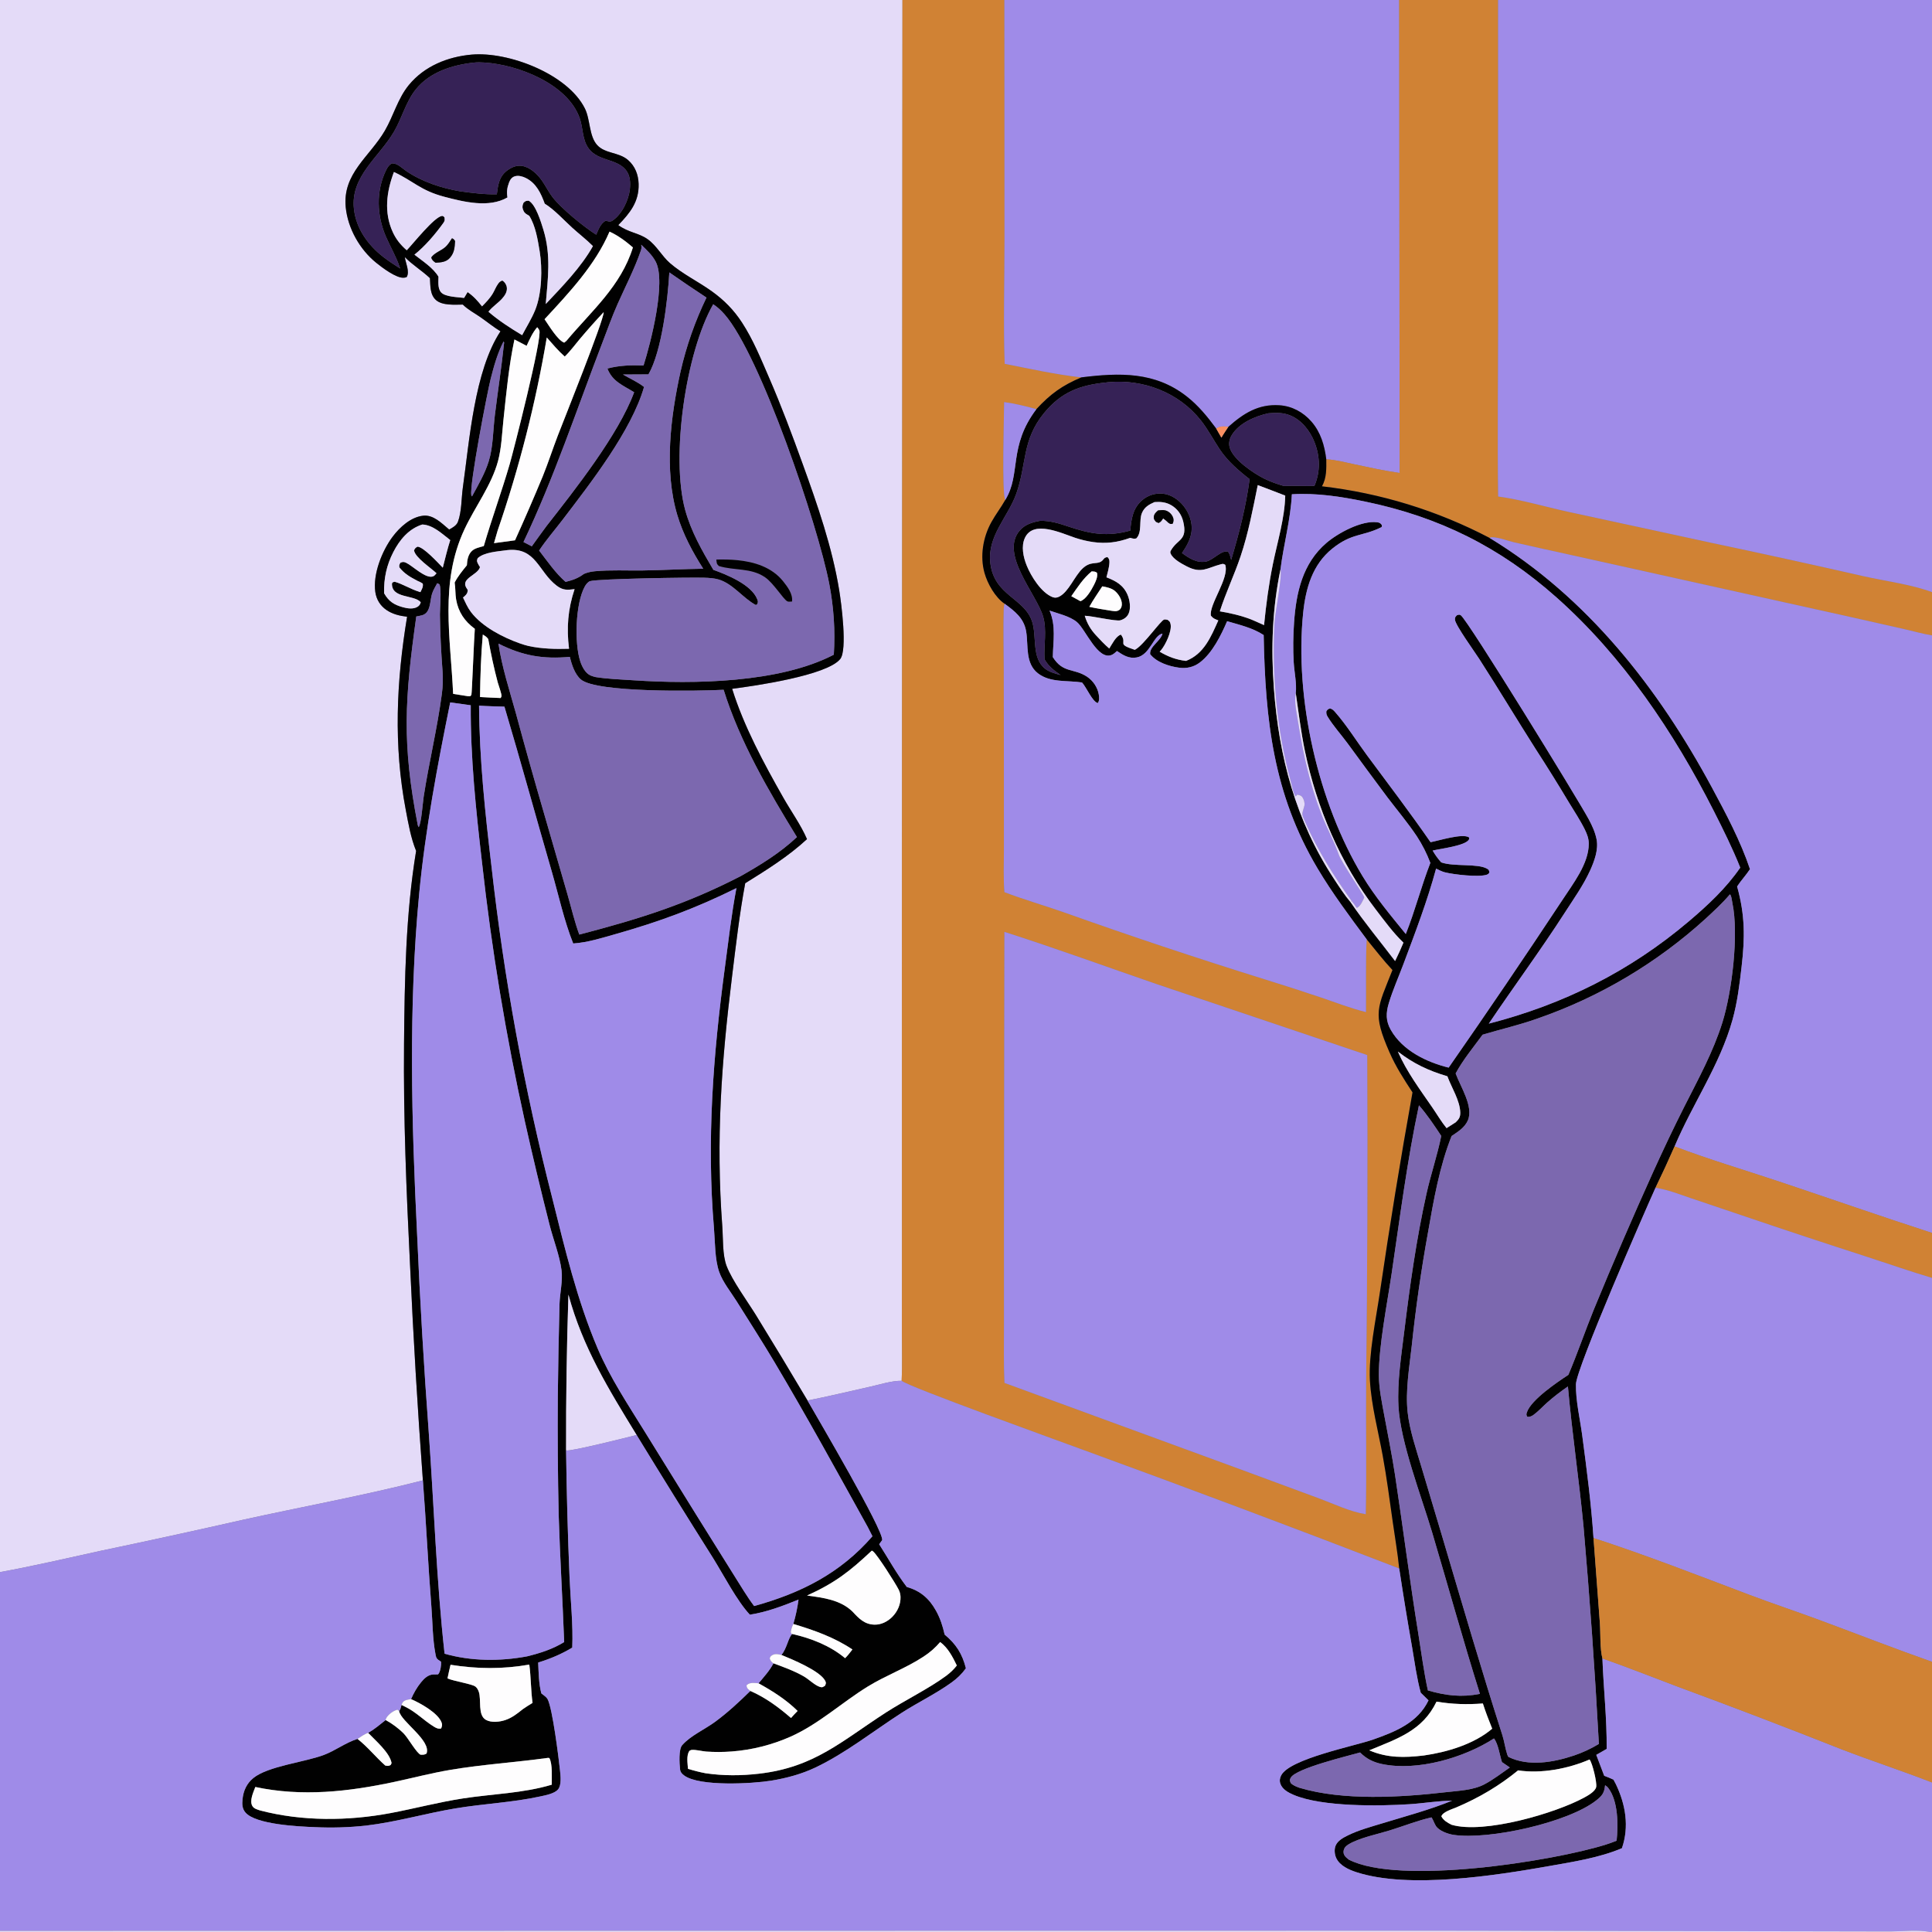 <?xml version="1.0" encoding="utf-8" ?>
<svg xmlns="http://www.w3.org/2000/svg" xmlns:xlink="http://www.w3.org/1999/xlink" width="1024" height="1024">
	<rect width="100%" height="100%" fill="#808080" stroke="none"/>
	<path fill="#E4DBF8" d="M0 0L478.319 0L478.039 504.126L478.069 657.908L478.031 706.319C478.024 714.791 478.32 723.391 477.902 731.848C472.574 731.794 466.358 733.831 461.129 734.99C450.093 737.436 439.092 740.128 427.998 742.296C418.995 727.103 409.865 711.986 400.609 696.946C396.084 689.637 388.101 678.756 385.141 671.076C382.845 665.122 383.302 656.354 382.83 650.01C379.387 603.728 382.365 563.188 388.016 517.4C390.041 500.998 391.943 484.381 394.979 468.133C406.509 460.958 417.676 454.023 427.724 444.757C424.427 437.135 419.274 430.019 415.166 422.77C404.86 404.587 394.289 385.088 388.051 365.082C399.93 363.562 438.328 358.024 445.34 349.286C449.202 344.473 445.909 319.701 444.805 312.892C441.117 290.144 433.246 267.507 425.423 245.893C419.83 230.441 414.147 215.208 407.599 200.126C403.283 190.186 399.194 180.038 393.253 170.927C388.906 164.261 383.782 159.069 377.327 154.428C370.229 149.324 361.681 145.192 355.122 139.494C350.673 135.63 348.042 130.132 343.144 126.704C338.359 123.356 333.159 123.32 327.7 119.314C333.868 112.941 338.771 106.916 338.485 97.48C338.337 92.595 336.637 88.099 332.901 84.841C327.957 80.529 320.72 81.573 316.463 76.825C312.172 72.039 312.918 63.376 310.009 57.522C300.9 39.193 269.41 27.224 250.003 28.939C237.325 30.059 224.946 35.033 216.718 45.046C210.836 52.204 208.6 61.315 204.007 69.224C195.972 83.057 181.427 91.928 183.248 109.91C184.381 121.092 190.681 132.224 199.376 139.262C202.422 141.728 210.093 147.597 214.121 147.193C214.872 147.118 214.943 147.052 215.572 146.816C217.248 143.943 215.002 139.446 214.545 136.266C218.667 140.437 223.648 143.439 227.876 147.418C228.136 151.379 227.832 156.165 231.093 159.043C234.485 162.037 241.056 161.462 245.299 161.434C248.142 164.247 251.556 165.941 254.802 168.217C258.27 170.647 261.647 173.407 265.265 175.597C251.387 196.669 248.829 233.642 245.318 258.436C244.512 264.129 244.73 271.172 242.723 276.529C241.961 278.564 239.858 279.685 238.065 280.668C234.196 277.458 229.75 272.723 224.283 273.335C217.738 274.068 211.909 279.399 208.096 284.484C202.51 291.933 197.561 304.312 198.922 313.75C199.495 317.726 201.503 321.006 204.809 323.29C208.039 325.522 211.924 326.441 215.77 326.882C210.076 361.299 208.528 394.977 215.082 429.346C216.475 436.647 217.738 444.098 220.551 451.007C214.992 484.774 214.464 519.191 214.145 553.337C213.78 592.525 215.398 631.465 217.336 670.595C219.058 708.637 221.325 746.652 224.137 784.629C192.633 792.705 160.395 798.531 128.632 805.549C103.636 811.216 78.594 816.676 53.509 821.928C35.685 825.828 17.959 829.985 0 833.251L0 0Z"/>
	<path fill="#D08234" d="M478.319 0L532.352 0L532.412 127.329C532.437 149.09 531.775 171.077 532.498 192.818C545.8 195.457 559.71 198.545 573.16 200.012C563.072 204.263 556.773 208.762 549.312 216.854C543.734 215.321 537.957 213.9 532.219 213.117C532.182 220.888 530.936 260.914 532.786 265.033C530.509 269.064 527.656 272.746 525.421 276.794C521.015 284.775 519.318 294.8 521.802 303.65C523.417 309.404 527.473 316.639 532.53 320.045C532.16 320.997 532.039 321.6 532.009 322.64C531.71 333.133 531.992 343.709 532.023 354.21L532.098 410.657L532.104 450.146C532.107 457.665 531.756 465.376 532.367 472.863C542.627 476.766 553.141 479.803 563.497 483.412C598.787 495.975 634.324 507.834 670.086 518.982C680.222 522.118 690.319 525.378 700.375 528.762C708.208 531.417 715.954 534.454 723.994 536.433C724.129 523.595 723.756 510.663 724.351 497.841C728.872 503.325 733.163 508.954 738.035 514.138C730.048 534.397 727.296 536.812 736.463 557.743C739.874 565.531 744.056 571.93 748.663 578.991C742.324 614.237 736.558 649.583 731.367 685.015C729.318 698.947 725.303 717.943 726.085 731.659C726.84 744.912 730.479 758.455 732.861 771.497C734.98 783.106 736.514 794.834 738.166 806.516C739.331 814.748 740.77 823.07 741.615 831.338C685.894 809.823 629.971 788.835 573.854 768.377C562.197 764.044 481.074 734.907 477.902 731.848C478.32 723.391 478.024 714.791 478.031 706.319L478.069 657.908L478.039 504.126L478.319 0ZM532.361 493.922L532.125 651.923L532.14 702.183C532.149 712.426 531.921 722.743 532.396 732.974L657.962 778.964L699.186 794.198C707.209 797.162 715.411 801.213 723.875 802.562C724.409 779.406 723.862 756.211 724.075 733.047C724.74 675.105 724.933 617.158 724.653 559.212L612.992 521.588C586.131 512.332 559.421 502.578 532.361 493.922Z"/>
	<path fill="#9F8BE8" d="M532.352 0L741.594 0L741.843 250.682C733.708 249.542 725.749 247.761 717.718 246.061C712.918 245.045 707.855 243.679 702.95 243.435C702.034 236.117 700.033 229.126 695.086 223.461C690.697 218.435 684.765 215.212 678.065 214.791C666.92 214.091 659.068 219.11 651.068 226.221C648.529 225.944 646.85 225.715 644.597 227.119C639.959 220.846 635.131 214.919 628.949 210.085C612.098 196.906 593.334 197.519 573.16 200.012C559.71 198.545 545.8 195.457 532.498 192.818C531.775 171.077 532.437 149.09 532.412 127.329L532.352 0Z"/>
	<path fill="#D08234" d="M741.594 0L794.032 0L794.061 170.277C794.036 201.221 793.624 232.215 794.056 263.154C806.413 264.836 818.924 268.587 831.133 271.26L906.804 287.645C933.862 293.36 960.874 299.288 987.839 305.428C999.417 308.016 1012.96 309.731 1024 313.822L1024 336.779C1019.26 336.012 1014.47 334.635 1009.77 333.566L982.18 327.33L830.632 293.714C821.215 291.671 811.808 289.577 802.414 287.432C799.028 286.641 794.378 284.805 790.988 284.756C790.316 284.747 790.086 284.891 789.533 285.118C761.847 270.615 731.725 261.338 700.676 257.752C703.2 253.223 702.99 248.441 702.95 243.435C707.855 243.679 712.918 245.045 717.718 246.061C725.749 247.761 733.708 249.542 741.843 250.682L741.594 0Z"/>
	<path fill="#9F8BE8" d="M794.032 0L1024 0L1024 313.822C1012.96 309.731 999.417 308.016 987.839 305.428C960.874 299.288 933.862 293.36 906.804 287.645L831.133 271.26C818.924 268.587 806.413 264.836 794.056 263.154C793.624 232.215 794.036 201.221 794.061 170.277L794.032 0Z"/>
	<path fill="#010101" d="M394.979 468.133C391.943 484.381 390.041 500.998 388.016 517.4C382.365 563.188 379.387 603.728 382.83 650.01C383.302 656.354 382.845 665.122 385.141 671.076C388.101 678.756 396.084 689.637 400.609 696.946C409.865 711.986 418.995 727.103 427.998 742.296C433.751 752.378 468.196 810.88 467.579 816.265L465.981 818.483C470.768 825.991 475.208 834.055 480.609 841.117C487.822 843.193 492.474 847.19 496.11 853.734C498.375 857.812 499.649 861.844 500.683 866.376C506.787 871.45 510.004 876.526 511.948 884.231C509.775 887.275 507.308 889.613 504.286 891.79C495.996 897.766 486.568 902.265 477.961 907.799C462.917 917.474 448.319 929.164 432.126 936.851C424.794 940.331 416.763 942.478 408.77 943.784C398.942 945.39 370.798 947.024 362.662 941.065C361.431 940.163 360.613 939.281 360.442 937.723C360.111 934.71 359.634 927.169 361.59 924.953C366.031 919.922 373.566 916.614 379.021 912.607C385.664 907.726 391.826 902.007 397.699 896.228C405.805 899.791 412.588 904.811 419.255 910.575C420.359 909.277 421.568 908.066 422.747 906.837C416.658 900.837 409.51 896.302 402.047 892.195C404.794 888.907 408.004 885.415 409.95 881.597C415.311 883.563 421.227 885.721 426.159 888.59C428.726 890.083 431.819 893.224 434.569 894.103C435.873 894.52 436.218 894.126 437.278 893.471C437.747 892.367 437.976 892.002 437.353 890.831C434.535 885.523 419.946 879.523 414.149 877.139C417.009 873.998 417.879 867.676 419.919 866.048C429.867 868.283 440.064 872.266 447.916 878.873C449.37 877.456 450.565 875.848 451.809 874.249C442.081 867.773 431.575 864.075 420.486 860.732C421.753 856.434 422.626 852.258 423.238 847.816C414.828 851.215 406.453 854.413 397.443 855.822C390.628 848.569 383.439 834.622 377.969 825.852C364.294 804.19 350.776 782.43 337.416 760.573C322.445 736.081 308.849 714.174 301.279 686.184C300.371 713.654 299.957 741.138 300.038 768.623C300.32 791.111 300.933 813.594 301.877 836.064C302.389 848.291 303.819 861.089 303.307 873.263C297.51 876.751 291.704 879.178 285.243 881.176C285.511 886.549 285.54 892.318 286.916 897.53L287.482 897.973C288.352 898.663 289.66 899.539 290.203 900.524C292.845 905.311 296.117 931.77 296.825 938.449C297.118 941.216 297.686 946.184 295.775 948.43C293.867 950.672 289.24 951.516 286.445 952.127C271.529 955.387 256.213 955.992 241.19 958.516C225.385 961.172 210.017 965.712 194.06 967.599C184.992 968.592 175.859 968.868 166.748 968.423C158.306 968.091 135.571 967.044 130.105 960.685C128.333 958.623 128.282 956.251 128.542 953.661C128.992 949.169 130.732 945.274 134.284 942.391C142.055 936.087 161.345 934.011 171.545 930.205C177.761 927.884 183.131 923.648 189.486 921.656C194.918 925.911 199.096 931.252 204.216 935.791C205.116 935.944 205.65 936.076 206.536 935.742C207.304 935.453 207.232 935.14 207.54 934.445C206.572 928.925 198.964 922.488 195.135 918.46C198.467 916.552 201.421 914.043 204.418 911.658C207.846 913.518 211.392 916.157 214.118 918.95C216.246 921.13 220.906 929.315 222.939 930.041C224.244 930.064 224.912 930.126 226.07 929.429C228.672 922.472 212.481 912.439 211.565 906.979C212.289 905.905 212.523 904.884 212.822 903.649C213.52 903.986 214.203 904.346 214.898 904.686C220.525 907.435 224.584 911.817 229.821 915.063C231.153 915.888 232.263 916.477 233.815 916.124C234.289 914.902 234.52 914.257 234.051 912.976C232.196 907.907 222.709 902.636 217.876 900.58C219.235 897.402 220.989 894.322 223.181 891.639C224.791 889.667 226.862 887.648 229.543 887.505C230.396 887.46 231.28 887.482 232.139 887.464C232.243 887.352 232.362 887.252 232.451 887.128C233.46 885.736 233.944 882.419 233.767 880.739C233.367 880.479 232.618 880.005 232.265 879.721C231.068 878.756 231.062 877.984 230.781 876.524C229.266 868.641 229.281 859.674 228.645 851.61C226.887 829.301 225.871 806.94 224.137 784.629C221.325 746.652 219.058 708.637 217.336 670.595C215.398 631.465 213.78 592.525 214.145 553.337C214.464 519.191 214.992 484.774 220.551 451.007C217.738 444.098 216.475 436.647 215.082 429.346C208.528 394.977 210.076 361.299 215.77 326.882C211.924 326.441 208.039 325.522 204.809 323.29C201.503 321.006 199.495 317.726 198.922 313.75C197.561 304.312 202.51 291.933 208.096 284.484C211.909 279.399 217.738 274.068 224.283 273.335C229.75 272.723 234.196 277.458 238.065 280.668C239.858 279.685 241.961 278.564 242.723 276.529C244.73 271.172 244.512 264.129 245.318 258.436C248.829 233.642 251.387 196.669 265.265 175.597C261.647 173.407 258.27 170.647 254.802 168.217C251.556 165.941 248.142 164.247 245.299 161.434C241.056 161.462 234.485 162.037 231.093 159.043C227.832 156.165 228.136 151.379 227.876 147.418C223.648 143.439 218.667 140.437 214.545 136.266C215.002 139.446 217.248 143.943 215.572 146.816C214.943 147.052 214.872 147.118 214.121 147.193C210.093 147.597 202.422 141.728 199.376 139.262C190.681 132.224 184.381 121.092 183.248 109.91C181.427 91.928 195.972 83.057 204.007 69.224C208.6 61.315 210.836 52.204 216.718 45.046C224.946 35.033 237.325 30.059 250.003 28.939C269.41 27.224 300.9 39.193 310.009 57.522C312.918 63.376 312.172 72.039 316.463 76.825C320.72 81.573 327.957 80.529 332.901 84.841C336.637 88.099 338.337 92.595 338.485 97.48C338.771 106.916 333.868 112.941 327.7 119.314C333.159 123.32 338.359 123.356 343.144 126.704C348.042 130.132 350.673 135.63 355.122 139.494C361.681 145.192 370.229 149.324 377.327 154.428C383.782 159.069 388.906 164.261 393.253 170.927C399.194 180.038 403.283 190.186 407.599 200.126C414.147 215.208 419.83 230.441 425.423 245.893C433.246 267.507 441.117 290.144 444.805 312.892C445.909 319.701 449.202 344.473 445.34 349.286C438.328 358.024 399.93 363.562 388.051 365.082C394.289 385.088 404.86 404.587 415.166 422.77C419.274 430.019 424.427 437.135 427.724 444.757C417.676 454.023 406.509 460.958 394.979 468.133ZM251.03 33.194C239.758 34.438 227.812 38.164 220.44 47.316C215.141 53.893 213.093 62.452 208.885 69.703C201.007 83.278 185.667 93.398 187.596 110.77C188.747 121.13 195.036 129.906 203.107 136.157C205.981 138.382 209.002 140.365 212.078 142.297L211.822 141.528C209.935 135.973 206.95 130.912 204.601 125.555C199.714 114.408 199.172 101.24 204.659 90.147C205.419 88.611 206.201 87.383 207.768 86.596C210.67 86.47 213.003 89.063 215.257 90.605C223.647 96.346 233.945 99.692 243.883 101.401C250.386 102.285 256.748 103.108 263.33 102.982C263.93 98.216 264.47 93.79 268.513 90.6C270.807 88.79 273.576 87.499 276.553 87.916C280.905 88.525 284.834 92.269 287.243 95.726C289.208 98.546 290.745 101.721 292.822 104.444C297.43 110.484 309.566 120.33 316.012 124.396C317.235 121.51 318.186 118.714 320.961 116.968C322.425 117.271 323.336 117.8 324.673 116.899C329.66 113.54 333.232 106.009 333.847 100.248C334.219 96.769 334.013 92.951 331.727 90.115C326.864 84.081 317.253 85.425 312.239 79.015C308.482 74.213 309.161 68.031 307.232 62.582C300.791 44.383 274.448 34.317 256.935 33.158C254.996 33.03 252.96 32.963 251.03 33.194ZM208.789 91.164C204.873 101.622 203.378 112.537 208.181 123.019C209.958 126.897 212.377 129.862 215.59 132.644C219.015 129.06 230.21 114.957 234.196 114.479C234.96 114.388 235.049 114.727 235.576 115.192C235.801 116.701 235.777 117.084 234.878 118.327C230.648 124.175 225.325 130.459 219.66 134.981C223.999 138.403 229.526 141.869 232.404 146.646C232.397 149.277 231.91 152.832 233.782 154.943C235.981 157.423 242.785 157.455 245.98 157.902L247.835 154.801C250.969 156.973 253.133 159.381 255.483 162.375C257.55 160.278 259.668 158.116 261.178 155.566C262.178 153.877 262.875 151.947 264.036 150.367C264.763 149.378 265.157 149.121 266.247 148.669C267.528 149.458 268.396 150.771 268.619 152.259C268.977 154.577 267.551 156.709 266.066 158.335C263.785 160.835 260.972 162.523 258.89 165.227C264.246 169.874 270.651 174.009 276.747 177.647C279.037 173.288 281.809 168.888 283.655 164.328C287.217 155.527 287.557 142.378 286.014 133.092C285.012 127.026 283.839 119.609 280.492 114.35L279.915 114.037C278.341 113.162 277.694 112.589 277.116 110.839C276.696 109.569 276.996 108.516 277.552 107.352C278.699 106.456 278.766 106.426 280.22 106.374C283.978 108.391 286.798 117.804 288.038 121.866C292.115 135.229 290.415 147.544 289.256 161.142C297.951 151.928 308.086 141.535 314.265 130.435C310.824 126.982 306.942 124.018 303.331 120.746C298.706 116.555 293.986 111.225 288.714 107.95C286.705 102.444 284.228 97.065 278.644 94.316C276.963 93.489 274.74 92.869 272.886 93.439C271.243 93.943 270.386 95.238 269.809 96.75C268.749 99.53 268.493 101.731 268.965 104.651C259.177 110.321 245.927 107.031 235.575 104.317C222.867 100.987 219.098 95.934 208.789 91.164ZM323.064 122.763C315.513 140.443 301.563 155.234 288.627 169.191C290.732 172.214 295.606 180.445 299.056 181.609L300.216 180.66C313.532 164.753 329.064 151.734 335.453 131.147C331.661 127.863 327.645 124.872 323.064 122.763ZM339.853 129.71C340.024 130.833 340.08 131.632 339.702 132.728C336.339 142.469 331.523 151.738 327.34 161.137C324.381 167.787 321.943 174.689 319.331 181.48C305.753 216.776 293.724 253.118 277.455 287.296L281.869 289.553C284.459 285.918 287.082 282.306 289.738 278.718C304.58 259.764 327.857 230.327 336.112 207.893C330.194 204.238 324.57 202.204 321.941 195.329C328.208 193.645 334.64 193.457 341.092 193.722C344.921 181.67 353.157 149.503 347.553 138.737C345.691 135.16 342.72 132.467 339.853 129.71ZM354.763 144.395C353.958 158.734 350.774 186.172 343.698 198.432C339.196 198.537 334.695 198.405 330.198 198.504C333.835 200.655 338.07 202.478 341.355 205.094C334.733 228.236 312.906 256.171 298.254 275.398C294.118 280.826 289.503 286.114 285.748 291.792C290.059 297.364 294.447 303.802 299.772 308.414C303.473 307.482 306.387 306.53 309.48 304.177C311.37 303.404 313.169 302.972 315.201 302.779C323.599 301.983 332.297 302.485 340.747 302.357C351.411 302.195 362.073 301.577 372.732 301.438C367.045 292.547 362.028 283.157 358.993 273.002C351.858 249.134 355.426 220.786 360.722 196.838C363.809 183.325 368.414 170.204 374.447 157.725C367.82 153.379 361.258 148.935 354.763 144.395ZM378.018 161.259C363.393 186.982 355.483 242.227 363.15 270.253C366.291 281.735 372.093 291.862 378.096 302.022C385.221 304.582 398.319 309.869 401.343 317.604C401.812 318.803 401.809 319.055 401.381 320.177L400.625 320.687C393.857 317.089 388.54 309.458 380.989 307.172C378.609 306.451 375.751 306.28 373.271 306.202C365.633 305.959 317.089 306.749 312.765 308.018C311.639 308.348 310.528 309.824 309.972 310.828C304.977 319.839 304.381 340.848 307.542 350.491C308.442 353.237 310.181 356.778 312.999 358.013C313.831 358.377 314.735 358.614 315.61 358.85C322.249 359.912 329.143 360.113 335.853 360.567C367.443 362.702 413.18 362.015 441.939 346.993C442.744 334.204 441.921 321.995 439.515 309.425C433.61 278.579 402.935 188.019 383.946 166.518C382.164 164.501 380.271 162.745 378.018 161.259ZM319.959 165.451C315.601 170.092 311.372 174.851 307.277 179.724C304.685 182.78 302.22 186.238 299.318 188.983C295.854 185.913 292.869 182.351 289.81 178.887C283.939 213.664 275.221 247.9 263.745 281.25L261.826 287.88L272.969 286.368C278.059 275.13 282.965 263.809 287.684 252.411C290.561 245.297 292.919 237.981 295.668 230.818C298.543 223.325 320.071 169.713 319.959 165.451ZM284.74 173.436C282.167 176.398 280.778 179.784 279.116 183.296C276.954 182.197 274.804 181.076 272.665 179.932C269.703 193.828 268.349 208.367 266.845 222.499C266.08 229.687 265.825 237.468 263.943 244.439C260.498 257.2 251.814 268.532 246.221 280.458C232.932 308.792 238.841 337.918 240.168 367.762C242.738 368.183 245.31 368.59 247.884 368.982L249.26 368.989C249.456 368.755 249.733 368.569 249.849 368.286C250.139 367.576 251.28 337.256 251.664 333.279C246.279 329.334 242.908 324.402 241.757 317.761C241.241 314.785 241.471 311.764 240.971 308.771C242.719 305.386 245.072 302.562 247.456 299.609C247.604 296.881 248.074 293.844 250.226 291.914C251.821 290.482 254.398 290.018 256.414 289.436C260.656 274.896 265.877 260.658 270.116 246.115C272.047 239.49 287.568 178.781 285.853 175.066C285.627 174.575 285.123 173.84 284.74 173.436ZM266.899 180.991C263.708 187.141 261.808 193.965 260.103 200.662C258.236 208.001 248.724 257.363 249.819 262.456C249.909 262.872 249.913 262.805 250.183 263.087C253.414 257.123 257.038 250.974 259.042 244.47C261.39 236.85 261.307 228.056 262.277 220.154C263.858 207.269 265.841 194.443 267.203 181.53L266.899 180.991ZM223.824 278.003C216.66 280.261 211.834 286.08 208.491 292.561C204.893 299.533 203.374 306.633 203.581 314.436C206.065 318.78 208.805 320.547 213.644 321.875C216.027 322.529 219.13 322.981 221.34 321.583C222.297 320.979 222.74 320.251 222.997 319.196C219.525 315.091 207.393 317.373 207.759 309.191C208.23 308.404 208.369 308.568 209.213 308.339C213.47 309.549 217.704 312.284 222.236 313.66C222.435 313.721 222.632 313.788 222.83 313.853C223.59 312.167 224.403 311.162 224.07 309.314C223.147 308.693 222.31 308.269 221.274 307.865C217.469 305.874 214.424 304.179 211.692 300.743C211.478 299.554 211.646 299.412 212.172 298.301C213.414 297.759 213.957 297.682 215.233 298.272C218.715 299.885 225.506 306.846 229.443 305.523C230.284 305.24 230.812 304.488 231.358 303.842C228.38 300.964 219.997 295.527 219.451 291.704C220.015 290.51 220.132 290.435 221.267 289.746C224.494 289.85 232.277 298.433 234.685 300.889C235.949 296.004 237.11 291.063 238.638 286.254C234.317 282.946 229.509 278.223 223.824 278.003ZM268.158 291.676C263.702 292.294 256.617 292.687 253.17 295.859C252.69 297.213 252.655 297.309 253.281 298.674C253.576 299.317 254.035 299.978 254.401 300.575C253.371 304.719 244.037 306.508 247.166 311.544C247.416 311.936 247.671 312.325 247.932 312.71C247.829 314.391 247.267 315.105 246.004 316.202C245.809 316.371 245.602 316.528 245.401 316.691C246.663 319.325 247.869 322.097 249.65 324.43C255.595 332.219 266.533 337.832 275.582 341.026C277.085 341.556 278.589 342.019 280.138 342.394C287.169 343.903 294.433 344.085 301.602 343.856C300.21 332.765 300.997 322.865 304.54 312.256C300.704 312.717 298.465 312.968 295.178 310.513C285.259 303.103 284.229 289.804 268.639 291.598C268.478 291.616 268.318 291.65 268.158 291.676ZM231.744 309.115C230.768 310.893 229.626 312.753 228.999 314.686C227.792 318.407 228.414 324.728 223.8 326.075C222.773 326.376 221.695 326.555 220.642 326.746C214.515 370.603 212.968 393.884 221.442 437.394L221.882 438.402C223.293 436.764 224.079 425.326 224.558 422.23C227.371 404.051 231.779 386.028 234.188 367.812C234.731 363.712 234.862 359.901 234.556 355.775C233.813 345.732 233.268 335.824 233.161 325.747C233.125 322.405 234.094 311.911 232.894 309.681L231.744 309.115ZM255.894 336.333C254.919 347.27 254.571 358.458 254.418 369.437C258.055 369.617 261.701 369.859 265.34 369.97C265.494 369.673 265.722 369.404 265.801 369.079C266.04 368.098 264.136 362.904 263.807 361.669C261.774 354.046 260.187 346.458 258.769 338.703C257.89 337.517 257.14 337.06 255.894 336.333ZM264.199 341.133C266 353.509 270.05 365.881 273.397 377.911C278.18 395.599 283.135 413.24 288.261 430.832L300.74 473.919C302.794 481.005 304.486 488.439 307.042 495.343C338.721 487.079 363.507 479.374 392.64 464.334C403.244 458.326 413.456 452.064 422.382 443.669C407.403 419.252 392.097 393.091 383.538 365.602C370.311 366.32 316.183 367.244 307.884 360.142C304.635 357.361 303.004 352.225 302.027 348.152C287.772 349.435 276.968 347.587 264.199 341.133ZM238.623 372.286C231.846 405.732 225.433 439.607 222.183 473.599C216.433 533.718 218.119 594.487 221.096 654.716C222.613 689.543 224.662 724.345 227.24 759.11C230.049 798.178 231.296 837.56 235.636 876.496C249.66 880.526 265.098 880.591 279.376 877.902C286.344 876.192 292.874 874.105 299.025 870.332C298.189 847.92 296.797 825.54 296.122 803.114C295.647 782.068 295.489 761.016 295.648 739.965C295.828 723.619 296.134 707.275 296.566 690.934C296.76 685.303 298.346 678.823 297.63 673.295C296.6 665.338 293.274 657.06 291.286 649.223C286.659 631.01 282.296 612.732 278.198 594.393C268.15 549.032 260.56 503.161 255.461 456.982C252.278 429.424 249.325 401.574 249.508 373.802L238.623 372.286ZM253.912 374.013C254.098 402.595 257.153 430.948 260.506 459.294C267.144 518.553 277.907 577.277 292.716 635.038C299.421 661.932 305.894 689.129 316.758 714.703C323.293 730.086 332.821 744.431 341.606 758.614L369.613 803.82L389.322 835.38C392.676 840.674 395.928 846.245 399.704 851.237C424.386 844.422 445.359 833.933 462.416 814.247L459.959 809.415C443.702 780.109 427.672 750.827 410.531 722.02C404.062 711.149 397.189 700.476 390.47 689.757C387.422 684.895 383.091 679.569 381.193 674.175C378.826 667.451 379.023 658.204 378.421 651.066C374.493 604.457 377.971 559.33 384.163 513.098C386.055 498.971 387.669 484.725 390.317 470.719C368.75 481.39 349.904 488.358 326.791 494.931C319.335 497.051 311.575 499.534 303.811 500.068C298.953 487.916 296.095 474.491 292.44 461.902C283.995 432.814 276.017 403.565 267.363 374.544C262.883 374.394 258.384 374.322 253.912 374.013ZM462.073 821.871C450.359 832.871 442.582 838.953 427.764 845.669C436.243 846.793 445.562 847.947 451.944 854.277C455.238 857.854 458.253 860.979 463.485 861.098C467.115 861.18 470.461 859.463 472.969 856.921C475.71 854.141 477.412 850.347 477.295 846.409C477.254 845.006 476.908 843.698 476.269 842.451C474.605 839.201 465.192 824.296 462.73 822.24C462.537 822.079 462.292 821.994 462.073 821.871ZM498.307 870.314C495.666 873.39 492.995 875.732 489.61 877.964C480.224 884.156 469.587 887.975 460.049 893.831C446.21 902.329 433.998 913.77 419.096 920.428C409.195 924.827 398.614 927.497 387.812 928.322C383.324 928.661 378.819 928.677 374.329 928.37C372.113 928.202 368.583 927.244 366.494 927.505C366.082 927.556 365.739 927.85 365.362 928.023C363.698 930.596 364.471 934.566 364.635 937.507C367.744 938.462 370.788 939.255 373.983 939.863C383.446 941.245 392.823 941.191 402.32 940.092C431.714 936.693 446.021 922.837 469.666 907.595C479.553 901.22 492.374 894.952 501.411 888.271C503.596 886.655 505.469 884.902 507.14 882.751C504.913 878.19 502.499 873.402 498.307 870.314ZM238.794 882.368C238.249 884.771 237.644 887.175 237.186 889.595C240.629 891.09 250.118 892.512 251.971 893.916C252.832 894.569 253.382 895.607 253.74 896.605C255.269 900.869 253.013 909.08 257.6 911.597C260.478 913.175 264.882 912.658 267.86 911.649C271.396 910.451 274.202 908.232 277.057 905.919C278.773 904.774 280.47 903.601 282.261 902.575C281.34 895.832 281.436 889.02 280.544 882.272C266.314 884.756 253.041 884.62 238.794 882.368ZM290.47 931.707C273.218 934.099 255.585 935.196 238.465 938.103C228.642 939.77 218.973 942.298 209.235 944.39C184.725 949.655 160.099 952.414 135.325 947.139C134.31 949.936 132.094 954.425 133.78 957.253C134.612 958.65 136.398 959.096 137.841 959.568C160.078 965.409 184.575 965.217 207.089 960.958C219.926 958.53 232.513 955.18 245.448 953.192C261.056 950.794 277.252 950.488 292.454 945.92C292.362 942.017 292.959 935.179 291.172 931.799L290.47 931.707Z"/>
	<path fill="#362256" d="M212.078 142.297C209.002 140.365 205.981 138.382 203.107 136.157C195.036 129.906 188.747 121.13 187.596 110.77C185.667 93.398 201.007 83.278 208.885 69.703C213.093 62.452 215.141 53.893 220.44 47.316C227.812 38.164 239.758 34.438 251.03 33.194C252.96 32.963 254.996 33.03 256.935 33.158C274.448 34.317 300.791 44.383 307.232 62.582C309.161 68.031 308.482 74.213 312.239 79.015C317.253 85.425 326.864 84.081 331.727 90.115C334.013 92.951 334.219 96.769 333.847 100.248C333.232 106.009 329.66 113.54 324.673 116.899C323.336 117.8 322.425 117.271 320.961 116.968C318.186 118.714 317.235 121.51 316.012 124.396C309.566 120.33 297.43 110.484 292.822 104.444C290.745 101.721 289.208 98.546 287.243 95.726C284.834 92.269 280.905 88.525 276.553 87.916C273.576 87.499 270.807 88.79 268.513 90.6C264.47 93.79 263.93 98.216 263.33 102.982C256.748 103.108 250.386 102.285 243.883 101.401C233.945 99.692 223.647 96.346 215.257 90.605C213.003 89.063 210.67 86.47 207.768 86.596C206.201 87.383 205.419 88.611 204.659 90.147C199.172 101.24 199.714 114.408 204.601 125.555C206.95 130.912 209.935 135.973 211.822 141.528L212.078 142.297Z"/>
	<path fill="#E4DBF8" d="M215.59 132.644C212.377 129.862 209.958 126.897 208.181 123.019C203.378 112.537 204.873 101.622 208.789 91.164C219.098 95.934 222.867 100.987 235.575 104.317C245.927 107.031 259.177 110.321 268.965 104.651C268.493 101.731 268.749 99.53 269.809 96.75C270.386 95.238 271.243 93.943 272.886 93.439C274.74 92.869 276.963 93.489 278.644 94.316C284.228 97.065 286.705 102.444 288.714 107.95C293.986 111.225 298.706 116.555 303.331 120.746C306.942 124.018 310.824 126.982 314.265 130.435C308.086 141.535 297.951 151.928 289.256 161.142C290.415 147.544 292.115 135.229 288.038 121.866C286.798 117.804 283.978 108.391 280.22 106.374C278.766 106.426 278.699 106.456 277.552 107.352C276.996 108.516 276.696 109.569 277.116 110.839C277.694 112.589 278.341 113.162 279.915 114.037L280.492 114.35C283.839 119.609 285.012 127.026 286.014 133.092C287.557 142.378 287.217 155.527 283.655 164.328C281.809 168.888 279.037 173.288 276.747 177.647C270.651 174.009 264.246 169.874 258.89 165.227C260.972 162.523 263.785 160.835 266.066 158.335C267.551 156.709 268.977 154.577 268.619 152.259C268.396 150.771 267.528 149.458 266.247 148.669C265.157 149.121 264.763 149.378 264.036 150.367C262.875 151.947 262.178 153.877 261.178 155.566C259.668 158.116 257.55 160.278 255.483 162.375C253.133 159.381 250.969 156.973 247.835 154.801L245.98 157.902C242.785 157.455 235.981 157.423 233.782 154.943C231.91 152.832 232.397 149.277 232.404 146.646C229.526 141.869 223.999 138.403 219.66 134.981C225.325 130.459 230.648 124.175 234.878 118.327C235.777 117.084 235.801 116.701 235.576 115.192C235.049 114.727 234.96 114.388 234.196 114.479C230.21 114.957 219.015 129.06 215.59 132.644ZM239.578 126.281C238.535 127.835 237.435 129.733 236.019 130.965C233.797 132.9 230.257 134.01 228.594 136.426C228.889 137.85 229.731 138.409 230.866 139.246C233.67 139.106 236.492 138.925 238.455 136.667C240.822 133.944 240.979 131.272 241.199 127.797C240.655 126.865 240.537 126.786 239.578 126.281Z"/>
	<path fill="#FEFDFE" d="M288.627 169.191C301.563 155.234 315.513 140.443 323.064 122.763C327.645 124.872 331.661 127.863 335.453 131.147C329.064 151.734 313.532 164.753 300.216 180.66L299.056 181.609C295.606 180.445 290.732 172.214 288.627 169.191Z"/>
	<path fill="#010101" d="M230.866 139.246C229.731 138.409 228.889 137.85 228.594 136.426C230.257 134.01 233.797 132.9 236.019 130.965C237.435 129.733 238.535 127.835 239.578 126.281C240.537 126.786 240.655 126.865 241.199 127.797C240.979 131.272 240.822 133.944 238.455 136.667C236.492 138.925 233.67 139.106 230.866 139.246Z"/>
	<path fill="#7C68AF" d="M277.455 287.296C293.724 253.118 305.753 216.776 319.331 181.48C321.943 174.689 324.381 167.787 327.34 161.137C331.523 151.738 336.339 142.469 339.702 132.728C340.08 131.632 340.024 130.833 339.853 129.71C342.72 132.467 345.691 135.16 347.553 138.737C353.157 149.503 344.921 181.67 341.092 193.722C334.64 193.457 328.208 193.645 321.941 195.329C324.57 202.204 330.194 204.238 336.112 207.893C327.857 230.327 304.58 259.764 289.738 278.718C287.082 282.306 284.459 285.918 281.869 289.553L277.455 287.296Z"/>
	<path fill="#7C68AF" d="M343.698 198.432C350.774 186.172 353.958 158.734 354.763 144.395C361.258 148.935 367.82 153.379 374.447 157.725C368.414 170.204 363.809 183.325 360.722 196.838C355.426 220.786 351.858 249.134 358.993 273.002C362.028 283.157 367.045 292.547 372.732 301.438C362.073 301.577 351.411 302.195 340.747 302.357C332.297 302.485 323.599 301.983 315.201 302.779C313.169 302.972 311.37 303.404 309.48 304.177C306.387 306.53 303.473 307.482 299.772 308.414C294.447 303.802 290.059 297.364 285.748 291.792C289.503 286.114 294.118 280.826 298.254 275.398C312.906 256.171 334.733 228.236 341.355 205.094C338.07 202.478 333.835 200.655 330.198 198.504C334.695 198.405 339.196 198.537 343.698 198.432Z"/>
	<path fill="#7C68AF" d="M378.096 302.022C372.093 291.862 366.291 281.735 363.15 270.253C355.483 242.227 363.393 186.982 378.018 161.259C380.271 162.745 382.164 164.501 383.946 166.518C402.935 188.019 433.61 278.579 439.515 309.425C441.921 321.995 442.744 334.204 441.939 346.993C413.18 362.015 367.443 362.702 335.853 360.567C329.143 360.113 322.249 359.912 315.61 358.85C314.735 358.614 313.831 358.377 312.999 358.013C310.181 356.778 308.442 353.237 307.542 350.491C304.381 340.848 304.977 319.839 309.972 310.828C310.528 309.824 311.639 308.348 312.765 308.018C317.089 306.749 365.633 305.959 373.271 306.202C375.751 306.28 378.609 306.451 380.989 307.172C388.54 309.458 393.857 317.089 400.625 320.687L401.381 320.177C401.809 319.055 401.812 318.803 401.343 317.604C398.319 309.869 385.221 304.582 378.096 302.022ZM379.687 296.576C379.892 298.278 379.703 298.773 380.975 299.988C389.215 302.545 397.961 300.79 405.498 305.966C410.024 309.074 415.007 317.389 417.266 318.697C417.898 319.063 419.083 318.827 419.809 318.8C420.25 314.753 417.443 311.077 415.022 308.05C409.103 300.647 399.845 297.795 390.757 296.901C387.068 296.538 383.388 296.514 379.687 296.576Z"/>
	<path fill="#FEFDFE" d="M299.318 188.983C302.22 186.238 304.685 182.78 307.277 179.724C311.372 174.851 315.601 170.092 319.959 165.451C320.071 169.713 298.543 223.325 295.668 230.818C292.919 237.981 290.561 245.297 287.684 252.411C282.965 263.809 278.059 275.13 272.969 286.368L261.826 287.88L263.745 281.25C275.221 247.9 283.939 213.664 289.81 178.887C292.869 182.351 295.854 185.913 299.318 188.983Z"/>
	<path fill="#FEFDFE" d="M279.116 183.296C280.778 179.784 282.167 176.398 284.74 173.436C285.123 173.84 285.627 174.575 285.853 175.066C287.568 178.781 272.047 239.49 270.116 246.115C265.877 260.658 260.656 274.896 256.414 289.436C254.398 290.018 251.821 290.482 250.226 291.914C248.074 293.844 247.604 296.881 247.456 299.609C245.072 302.562 242.719 305.386 240.971 308.771C241.471 311.764 241.241 314.785 241.757 317.761C242.908 324.402 246.279 329.334 251.664 333.279C251.28 337.256 250.139 367.576 249.849 368.286C249.733 368.569 249.456 368.755 249.26 368.989L247.884 368.982C245.31 368.59 242.738 368.183 240.168 367.762C238.841 337.918 232.932 308.792 246.221 280.458C251.814 268.532 260.498 257.2 263.943 244.439C265.825 237.468 266.08 229.687 266.845 222.499C268.349 208.367 269.703 193.828 272.665 179.932C274.804 181.076 276.954 182.197 279.116 183.296Z"/>
	<path fill="#7C68AF" d="M250.183 263.087C249.913 262.805 249.909 262.872 249.819 262.456C248.724 257.363 258.236 208.001 260.103 200.662C261.808 193.965 263.708 187.141 266.899 180.991L267.203 181.53C265.841 194.443 263.858 207.269 262.277 220.154C261.307 228.056 261.39 236.85 259.042 244.47C257.038 250.974 253.414 257.123 250.183 263.087Z"/>
	<path fill="#010101" d="M573.16 200.012C593.334 197.519 612.098 196.906 628.949 210.085C635.131 214.919 639.959 220.846 644.597 227.119L647.373 231.971C648.485 229.992 649.817 228.116 651.068 226.221C659.068 219.11 666.92 214.091 678.065 214.791C684.765 215.212 690.697 218.435 695.086 223.461C700.033 229.126 702.034 236.117 702.95 243.435C702.99 248.441 703.2 253.223 700.676 257.752C731.725 261.338 761.847 270.615 789.533 285.118C841.276 316.571 878.938 364.676 907.369 417.427C914.732 431.087 922.603 445.93 927.533 460.674C925.425 463.869 922.787 466.666 920.704 469.843C924.956 485.13 924.87 496.95 923.065 512.52C921.973 521.946 920.813 531.362 918.262 540.526C911.614 564.406 897.127 584.963 887.569 607.617C884.334 614.994 880.958 622.308 877.443 629.556C871.693 642.249 835.448 725.286 835.286 733.658C835.117 742.401 837.45 752.056 838.608 760.778C840.992 778.737 843.397 797.121 844.594 815.187L847.977 860.44C848.37 866.06 847.949 873.75 849.313 879.013C849.896 895.042 851.732 910.89 851.562 926.963L846.059 930.118L850.26 941.197C851.937 941.784 853.552 942.532 855.177 943.247C855.643 944.051 856.077 944.873 856.479 945.711C861.608 956.456 863.599 968.18 859.657 979.587C847.721 984.659 833.707 986.823 820.992 989.066C792.852 994.03 746.857 1001.33 718.994 992.32C714.936 991.008 710.135 988.898 708.23 984.808C707.329 982.873 707.087 980.2 707.915 978.201C709.012 975.552 711.964 973.993 714.398 972.795C720.166 969.955 726.615 968.249 732.747 966.373C745.03 962.614 757.753 959.247 769.652 954.384C762.221 954.462 754.684 955.771 747.253 956.258C730.864 957.332 700.695 957.71 685.668 951.329C682.923 950.163 679.707 948.469 678.645 945.463C678.089 943.892 678.305 942.429 679.062 940.969C683.629 932.168 717.973 925.449 727.748 922.008C739.558 917.85 751.493 913.064 757.142 901.214L753.028 897.189C750.887 889.362 749.822 881.108 748.446 873.11C746.003 859.214 743.726 845.289 741.615 831.338C740.77 823.07 739.331 814.748 738.166 806.516C736.514 794.834 734.98 783.106 732.861 771.497C730.479 758.455 726.84 744.912 726.085 731.659C725.303 717.943 729.318 698.947 731.367 685.015C736.558 649.583 742.324 614.237 748.663 578.991C744.056 571.93 739.874 565.531 736.463 557.743C727.296 536.812 730.048 534.397 738.035 514.138C733.163 508.954 728.872 503.325 724.351 497.841C715.327 485.715 706.106 473.343 698.366 460.342C674.846 420.835 670.626 381.648 669.775 336.589C663.902 332.749 657.057 331.215 650.398 329.25C647.161 336.74 642.641 345.99 636.039 351.059C632.756 353.579 629.038 354.416 624.961 353.889C619.664 353.203 612.943 351.023 609.601 346.717C609.169 342.683 615.231 339.727 616.145 335.826C611.374 336.605 609.633 347.103 602.508 348.451C598.345 349.238 595.276 347.237 592.009 345.052C591.211 345.763 590.342 346.618 589.36 347.06C581.913 350.411 575.351 333.434 570.736 329.66C566.948 326.561 560.871 325.224 556.288 323.637C559.777 331.747 558.188 339.756 558.013 348.271C563.446 356.942 569.144 354.039 576.139 358.659C579.325 360.764 581.713 364.27 582.371 368.05C582.631 369.542 582.775 371.337 581.878 372.63C579.061 372.111 575.748 364.08 573.483 361.72C565.769 360.515 556.692 361.966 550.136 356.878C543.247 351.532 545.135 342.161 543.888 334.684C542.72 327.673 537.878 323.965 532.53 320.045C527.473 316.639 523.417 309.404 521.802 303.65C519.318 294.8 521.015 284.775 525.421 276.794C527.656 272.746 530.509 269.064 532.786 265.033C541.335 251.174 534.27 236.762 549.312 216.854C556.773 208.762 563.072 204.263 573.16 200.012ZM684.717 261.975C684.011 275.73 680.371 288.313 678.675 301.831C674.337 322.687 673.618 343.528 675.179 364.746C677.873 401.356 686.804 435.042 707.121 465.949C709.816 470.05 712.672 474.473 715.854 478.2C723.139 488.878 731.595 499.061 739.429 509.364C741.023 506.16 742.458 502.912 743.861 499.621C738.397 494.405 733.738 487.988 729.151 482.004C710.321 457.447 697.871 428.169 691.602 397.917C689.51 387.822 688.272 377.555 686.784 367.358C687.388 362.529 686 356.146 685.702 351.142C685.287 344.185 685.394 336.945 685.878 329.995C686.989 314.041 690.392 298.596 703.026 287.77C709.109 282.558 721.616 275.759 729.871 276.81C731.2 276.98 731.649 277.244 732.423 278.301C732.371 278.658 732.454 279.064 732.265 279.372C732.194 279.488 732.024 279.498 731.902 279.558C722.1 284.366 716.446 282.493 706.148 290.777C695.648 299.222 692.061 311.76 690.716 324.704C686.013 369.97 698.625 425.541 722.232 464.468C728.858 475.392 737.054 485.168 745.099 495.053C750.045 482.65 753.287 469.736 758.112 457.356C756.251 452.404 753.851 447.672 750.955 443.245C746.189 436.11 740.544 429.41 735.348 422.576C728.256 413.084 721.219 403.551 714.238 393.976C710.839 389.377 706.621 384.69 703.673 379.854C703.077 378.878 702.897 378.138 702.994 377.01C703.734 375.984 703.765 375.887 704.955 375.49C706.255 375.82 706.852 376.506 707.705 377.479C713.816 384.444 719.059 392.909 724.597 400.392C735.905 415.673 747.399 430.737 758.216 446.378C762.598 445.588 775.041 441.573 778.6 443.817C778.689 444.492 778.83 444.516 778.537 445.019C776.637 448.288 763.27 449.849 759.332 450.818C760.69 453.153 762.073 455.064 763.866 457.083C770.588 459.477 783.31 457.529 788.244 460.472C789.275 461.086 789.197 461.372 789.42 462.474C788.862 463.152 788.861 463.32 787.968 463.622C783.761 465.044 770.423 463.531 765.727 462.322C764.153 461.917 762.615 461.089 761.163 460.369C756.509 477.575 750.075 494.371 743.824 511.049C741.264 517.879 738.196 524.725 736.101 531.701C734.533 536.923 734.433 541.128 737.215 545.971C743.491 556.899 756.103 562.954 767.814 565.862C788.243 536.54 808.309 506.967 828.007 477.149C833.585 468.557 842.076 457.879 842.085 447.193C842.088 444.473 841.188 442.092 839.999 439.682C837.555 434.725 834.384 429.986 831.525 425.257C825.871 415.794 820.045 406.436 814.048 397.186C803.922 381.255 794.204 365.061 783.981 349.169C781.662 345.565 771.399 331.35 771.163 328.484C771.055 327.171 771.442 326.893 772.282 326.043C773.205 325.846 773.407 325.561 774.248 326.11C777.876 328.478 836.222 423.433 841.97 434.06C843.827 437.494 845.495 441.105 846.24 444.961C847.275 450.316 845.039 456.396 842.846 461.254C839.292 469.125 834.07 476.441 829.397 483.702C816.533 503.689 802.365 522.833 789.093 542.552C828.712 532.37 863.886 514.787 895.123 488.316C905.171 479.802 914.867 470.765 922.37 459.861C918.256 449.569 913.339 439.686 908.331 429.806C887.168 388.059 860.138 347.895 824.947 316.62C794.979 289.986 762.859 274.009 723.612 265.862C710.725 263.188 697.935 261.204 684.717 261.975ZM586.393 202.706C572.421 204.1 562.506 207.79 553.405 218.896C541.576 233.332 544.264 245.866 538.661 261.649C534.212 274.18 523.182 284.052 524.905 298.501C526.962 315.76 542.935 316.93 547.038 329.433C549.67 337.457 546.607 348.845 554.058 354.524C556.396 356.306 559.351 356.995 562.13 357.791C558.587 355.28 555.833 353.289 553.621 349.436C553.183 342.035 554.966 333.95 552.872 326.792C549.354 314.765 529.772 293.714 540.435 281.223C543.232 277.946 547.257 276.756 551.353 276.028C556.759 276.002 561.123 277.337 566.203 279.054C578.028 283.049 586.892 284.568 599.069 281.215C599.602 275.156 600.405 269.425 605.295 265.168C608.313 262.537 612.281 261.262 616.267 261.642C620.653 262.083 624.576 264.749 627.287 268.125C630.288 271.862 632.086 276.777 631.545 281.597C631.057 285.938 628.876 289.582 626.486 293.125C630.167 295.815 634.374 298.539 639.162 297.649C643.112 296.914 647.544 291.131 650.994 292.497C651.874 293.864 652.168 295.209 652.543 296.764C656.802 282.511 660.34 268.749 662.321 253.972C656.485 249.441 650.64 244.396 646.507 238.198C643.126 233.127 640.293 227.654 636.513 222.857C624.816 208.013 605.872 200.759 587.184 202.598C586.919 202.625 586.657 202.67 586.393 202.706ZM672.247 219.054C665.231 220.607 656.728 224.234 652.857 230.641C651.644 232.647 651.114 234.931 651.777 237.22C653.63 243.62 664.299 250.81 670.081 253.692C673.405 255.348 676.844 256.526 680.403 257.567C685.843 257.391 691.253 257.688 696.668 257.527C699.894 249.952 699.698 241.932 696.684 234.306C694.334 228.363 689.955 222.738 683.947 220.228C680.065 218.607 676.331 218.73 672.247 219.054ZM666.633 257.115C664.013 269.93 661.713 282.404 657.54 294.848C654.236 304.702 649.679 314.159 646.542 324.015C652.323 325.011 657.646 326.207 663.123 328.309C665.406 329.31 667.716 330.272 669.974 331.326C671.065 320.392 672.463 309.726 674.657 298.957C677.045 287.233 680.932 274.652 681.203 262.687C676.35 260.823 671.51 258.914 666.633 257.115ZM611.923 266.108C608.975 267.405 606.533 268.802 605.245 271.912C603.571 275.954 605.496 282.08 602.25 285.381C601.027 285.705 600.224 285.391 599.037 285.074C592.444 287.466 586.363 288.292 579.377 287.304C576.129 286.838 572.93 286.079 569.819 285.037C562.702 282.687 547.758 275.418 543.238 285.047C541.117 289.566 542.391 295.319 544.179 299.747C546.507 305.511 551.915 314.156 557.889 316.488C559.119 316.967 560.256 316.82 561.411 316.227C566.521 313.604 569.456 305.374 573.801 301.291C578.036 297.312 581.079 299.241 583.612 297.614C585.201 296.594 584.821 295.507 586.991 295.272C587.887 296.164 588.068 296.82 588.021 298.11C587.929 300.663 587.053 303.498 586.444 305.987C591.407 307.915 595.378 310.053 597.611 315.237C598.817 318.039 599.488 322.364 598.181 325.24C597.338 327.096 595.726 328.213 593.804 328.771C591.52 329.433 578.962 326.475 574.937 326.361C576.165 330.389 578.013 333.59 580.856 336.671C583.139 339.127 585.382 341.543 587.933 343.727C589.396 341.477 591.447 337.101 594.113 336.353C597.818 341.353 591.361 341.101 601.451 344.415C601.628 344.316 601.806 344.219 601.982 344.118C606.358 341.595 615.269 328.779 617.056 328.364C617.621 328.233 618.213 328.461 618.791 328.51C619.8 329.2 620.103 329.402 620.408 330.683C621.296 334.409 617.715 341.9 615.302 344.69C615.087 344.938 614.864 345.18 614.646 345.424C619.208 348.086 623.33 349.672 628.605 350.294C638.149 346.63 641.85 337.484 645.731 328.823C643.932 328.078 643.047 327.894 641.811 326.351C640.667 320.517 651.67 306.418 649.411 299.364C648.411 298.789 648.3 298.756 647.122 299.063C639.826 300.966 636.754 304.234 628.94 300.15C626.243 298.74 621.863 296.413 620.54 293.586C620.165 292.785 620.219 292.414 620.633 291.697C624.223 285.487 629.542 286.529 627.135 276.448C626.226 272.644 623.962 269.534 620.539 267.63C617.811 266.111 614.978 265.892 611.923 266.108ZM578.622 302.834C574.134 306.538 571.113 311.268 567.814 315.993C569.405 316.9 571.011 317.78 572.63 318.635C575.594 317.701 578.399 312.841 579.777 310.111C580.712 308.26 582.004 305.644 581.409 303.548C580.325 302.822 579.889 302.94 578.622 302.834ZM584.236 310.769C581.945 314.349 579.403 317.913 577.364 321.636C581.151 322.461 584.96 323.073 588.787 323.679C590.427 323.879 591.66 324.295 593.169 323.336C594.153 322.711 594.567 321.498 594.607 320.39C594.701 317.76 592.874 314.888 590.939 313.235C589.161 311.716 586.485 311.169 584.236 310.769ZM916.909 474.003C912.995 478.636 908.435 482.81 903.993 486.93C878.199 510.408 847.907 528.405 814.953 539.832C805.281 543.29 795.595 545.472 785.812 548.407C780.995 554.985 775.374 561.782 771.524 568.938C774.026 575.89 781.172 586.575 777.989 593.841C776.287 597.725 772.742 599.827 769.384 602.113C762.977 618.17 759.889 636.023 756.909 652.99C753.281 672.966 750.397 693.069 748.263 713.26C747.001 724.583 744.838 737.164 746.078 748.508C747.129 758.124 750.575 768.05 753.324 777.308L764.822 815.801C775.11 850.485 785.179 885.127 796.255 919.571C797.35 922.978 797.787 926.669 798.894 929.998C799.081 930.559 799.224 930.746 799.504 931.199C810.113 936.433 823.38 934.105 834.255 930.458C838.858 928.894 843.278 926.838 847.44 924.326C845.355 885.739 842.632 847.189 839.27 808.693C836.895 784.044 833.227 759.521 831.027 734.858C827.16 737.528 823.46 740.332 819.949 743.462C817.601 745.556 815.307 748.102 812.773 749.936C812.009 750.489 810.908 751.018 809.939 750.98C809.754 750.972 809.579 750.891 809.398 750.847C808.921 749.816 808.934 749.608 809.322 748.471C811.571 741.87 825.497 732.467 831.28 728.699C836.1 717.306 840.104 705.566 844.753 694.098C854.847 669.514 865.372 645.109 876.325 620.895C881.585 609.346 886.955 597.93 892.689 586.607C900.055 572.061 908.023 557.559 912.901 541.932C917.993 525.618 921.691 495.189 918.185 478.529C917.941 477.368 917.79 475.619 917.29 474.562C917.194 474.358 917.036 474.19 916.909 474.003ZM740.893 557.342C745.584 568.1 752.608 577.445 759.215 587.066C761.682 590.658 763.952 594.562 766.703 597.935L771.557 594.843C773.191 593.238 774.005 592.176 773.968 589.766C773.869 583.354 769.316 576.434 767.144 570.451C757.096 567.472 749.23 563.784 740.893 557.342ZM752.075 585.843C745.793 615.21 741.973 645.557 737.557 675.281C735.202 691.13 730.756 713.46 730.826 728.88C730.858 735.952 732.41 743.18 733.682 750.124C735.614 760.673 737.799 771.223 739.407 781.825C743.657 809.848 747.223 837.959 751.742 865.949C753.351 875.92 754.652 886.108 756.81 895.97C766.401 898.725 774.548 899.714 784.396 897.791C775.46 869.441 767.569 840.76 759.084 812.271C753.347 793.008 742.188 764.241 741.214 745.263C740.545 732.216 742.683 718.759 744.266 705.818C747.262 681.338 750.716 656.701 756.085 632.624C758.365 622.401 761.848 612.265 763.891 602.06C760.196 596.472 756.484 590.907 752.075 585.843ZM761.389 901.902C753.958 917.378 740.576 921.531 725.748 927.715C735.409 931.84 744.36 931.658 754.693 930.438C766.987 928.696 781.27 924.441 790.898 916.248C789.112 911.823 787.403 907.428 785.947 902.879C777.434 903.517 769.842 903.298 761.389 901.902ZM791.836 921.415C776.056 931.636 751.282 938.918 732.503 934.983C727.851 934.008 724.228 932.212 720.873 928.848C714.19 930.757 686.992 937.24 684.142 942.186C683.414 943.45 683.657 943.741 684.091 945.03C685.469 946.393 686.959 946.887 688.748 947.569C711.928 954.505 742.431 952.657 766.316 949.903C772.954 949.138 780.846 948.872 786.813 945.702C791.499 943.212 795.882 939.831 800.24 936.804L796.079 933.955C794.862 930.329 794.121 924.304 791.836 921.415ZM842.504 932.568C831.222 937.448 816.873 940.217 804.625 938.333C794.477 946.616 784.007 952.775 771.953 957.928C769.738 958.875 764.658 960.345 763.953 962.705C765.096 964.9 767.232 966.087 769.377 967.168C786.551 972.195 824.544 961.035 839.768 952.689C841.663 951.65 845.511 949.498 846.007 947.177C846.513 944.804 844.005 934.458 842.504 932.568ZM850.73 946.216C850.315 950.26 849.232 951.745 846.037 954.26C831.092 966.024 789.142 975.314 770.425 972.518C767.52 972.085 762.681 970.414 761.031 967.758C760.136 966.317 759.676 964.692 758.74 963.247C751.275 964.954 744.005 967.846 736.69 970.117C730.415 972.065 723.241 973.495 717.286 976.217C715.774 976.908 713.212 978.153 712.497 979.798C711.993 980.958 711.908 982.072 712.51 983.214C713.003 984.149 714.046 984.984 714.866 985.624C741.395 999.358 823.005 986.522 851.164 977.661C853.082 977.054 854.975 976.369 856.838 975.609C857.708 967.35 857.739 954.551 852.353 947.588C851.915 947.023 851.331 946.59 850.73 946.216Z"/>
	<path fill="#362256" d="M562.13 357.791C559.351 356.995 556.396 356.306 554.058 354.524C546.607 348.845 549.67 337.457 547.038 329.433C542.935 316.93 526.962 315.76 524.905 298.501C523.182 284.052 534.212 274.18 538.661 261.649C544.264 245.866 541.576 233.332 553.405 218.896C562.506 207.79 572.421 204.1 586.393 202.706C586.657 202.67 586.919 202.625 587.184 202.598C605.872 200.759 624.816 208.013 636.513 222.857C640.293 227.654 643.126 233.127 646.507 238.198C650.64 244.396 656.485 249.441 662.321 253.972C660.34 268.749 656.802 282.511 652.543 296.764C652.168 295.209 651.874 293.864 650.994 292.497C647.544 291.131 643.112 296.914 639.162 297.649C634.374 298.539 630.167 295.815 626.486 293.125C628.876 289.582 631.057 285.938 631.545 281.597C632.086 276.777 630.288 271.862 627.287 268.125C624.576 264.749 620.653 262.083 616.267 261.642C612.281 261.262 608.313 262.537 605.295 265.168C600.405 269.425 599.602 275.156 599.069 281.215C586.892 284.568 578.028 283.049 566.203 279.054C561.123 277.337 556.759 276.002 551.353 276.028C547.257 276.756 543.232 277.946 540.435 281.223C529.772 293.714 549.354 314.765 552.872 326.792C554.966 333.95 553.183 342.035 553.621 349.436C555.833 353.289 558.587 355.28 562.13 357.791Z"/>
	<path fill="#9F8BE8" d="M532.219 213.117C537.957 213.9 543.734 215.321 549.312 216.854C534.27 236.762 541.335 251.174 532.786 265.033C530.936 260.914 532.182 220.888 532.219 213.117Z"/>
	<path fill="#362256" d="M680.403 257.567C676.844 256.526 673.405 255.348 670.081 253.692C664.299 250.81 653.63 243.62 651.777 237.22C651.114 234.931 651.644 232.647 652.857 230.641C656.728 224.234 665.231 220.607 672.247 219.054C676.331 218.73 680.065 218.607 683.947 220.228C689.955 222.738 694.334 228.363 696.684 234.306C699.698 241.932 699.894 249.952 696.668 257.527C691.253 257.688 685.843 257.391 680.403 257.567Z"/>
	<path fill="#F98F61" d="M644.597 227.119C646.85 225.715 648.529 225.944 651.068 226.221C649.817 228.116 648.485 229.992 647.373 231.971L644.597 227.119Z"/>
	<path fill="#E4DBF8" d="M646.542 324.015C649.679 314.159 654.236 304.702 657.54 294.848C661.713 282.404 664.013 269.93 666.633 257.115C671.51 258.914 676.35 260.823 681.203 262.687C680.932 274.652 677.045 287.233 674.657 298.957C672.463 309.726 671.065 320.392 669.974 331.326C667.716 330.272 665.406 329.31 663.123 328.309C657.646 326.207 652.323 325.011 646.542 324.015Z"/>
	<path fill="#9F8BE8" d="M678.675 301.831C680.371 288.313 684.011 275.73 684.717 261.975C697.935 261.204 710.725 263.188 723.612 265.862C762.859 274.009 794.979 289.986 824.947 316.62C860.138 347.895 887.168 388.059 908.331 429.806C913.339 439.686 918.256 449.569 922.37 459.861C914.867 470.765 905.171 479.802 895.123 488.316C863.886 514.787 828.712 532.37 789.093 542.552C802.365 522.833 816.533 503.689 829.397 483.702C834.07 476.441 839.292 469.125 842.846 461.254C845.039 456.396 847.275 450.316 846.24 444.961C845.495 441.105 843.827 437.494 841.97 434.06C836.222 423.433 777.876 328.478 774.248 326.11C773.407 325.561 773.205 325.846 772.282 326.043C771.442 326.893 771.055 327.171 771.163 328.484C771.399 331.35 781.662 345.565 783.981 349.169C794.204 365.061 803.922 381.255 814.048 397.186C820.045 406.436 825.871 415.794 831.525 425.257C834.384 429.986 837.555 434.725 839.999 439.682C841.188 442.092 842.088 444.473 842.085 447.193C842.076 457.879 833.585 468.557 828.007 477.149C808.309 506.967 788.243 536.54 767.814 565.862C756.103 562.954 743.491 556.899 737.215 545.971C734.433 541.128 734.533 536.923 736.101 531.701C738.196 524.725 741.264 517.879 743.824 511.049C750.075 494.371 756.509 477.575 761.163 460.369C762.615 461.089 764.153 461.917 765.727 462.322C770.423 463.531 783.761 465.044 787.968 463.622C788.861 463.32 788.862 463.152 789.42 462.474C789.197 461.372 789.275 461.086 788.244 460.472C783.31 457.529 770.588 459.477 763.866 457.083C762.073 455.064 760.69 453.153 759.332 450.818C763.27 449.849 776.637 448.288 778.537 445.019C778.83 444.516 778.689 444.492 778.6 443.817C775.041 441.573 762.598 445.588 758.216 446.378C747.399 430.737 735.905 415.673 724.597 400.392C719.059 392.909 713.816 384.444 707.705 377.479C706.852 376.506 706.255 375.82 704.955 375.49C703.765 375.887 703.734 375.984 702.994 377.01C702.897 378.138 703.077 378.878 703.673 379.854C706.621 384.69 710.839 389.377 714.238 393.976C721.219 403.551 728.256 413.084 735.348 422.576C740.544 429.41 746.189 436.11 750.955 443.245C753.851 447.672 756.251 452.404 758.112 457.356C753.287 469.736 750.045 482.65 745.099 495.053C737.054 485.168 728.858 475.392 722.232 464.468C698.625 425.541 686.013 369.97 690.716 324.704C692.061 311.76 695.648 299.222 706.148 290.777C716.446 282.493 722.1 284.366 731.902 279.558C732.024 279.498 732.194 279.488 732.265 279.372C732.454 279.064 732.371 278.658 732.423 278.301C731.649 277.244 731.2 276.98 729.871 276.81C721.616 275.759 709.109 282.558 703.026 287.77C690.392 298.596 686.989 314.041 685.878 329.995C685.394 336.945 685.287 344.185 685.702 351.142C686 356.146 687.388 362.529 686.784 367.358C685.787 372.297 687.394 378.586 688.156 383.517C690.682 399.885 694.442 416.318 700.455 431.789C703.223 438.909 707.104 445.808 709.568 452.979C710.937 456.965 722.985 474.586 723.061 475.603C723.08 475.861 722.308 477.316 722.181 477.576C721.452 479.069 720.622 480.493 719.117 481.213C718.238 479.906 717.324 478.679 716.332 477.455C706.88 464.23 698.397 450.781 691.839 435.856C689.589 430.735 690.038 432.087 691.355 427.05C691.686 425.784 691.099 423.724 690.348 422.645C689.536 421.479 688.839 421.498 687.54 421.184L686.75 422.147C685.355 420.434 684.523 415.506 683.88 413.153C676.662 386.716 674.17 357.93 675.469 330.582C675.745 324.789 679.706 305.737 678.675 301.831Z"/>
	<path fill="#E4DBF8" d="M586.444 305.987C587.053 303.498 587.929 300.663 588.021 298.11C588.068 296.82 587.887 296.164 586.991 295.272C584.821 295.507 585.201 296.594 583.612 297.614C581.079 299.241 578.036 297.312 573.801 301.291C569.456 305.374 566.521 313.604 561.411 316.227C560.256 316.82 559.119 316.967 557.889 316.488C551.915 314.156 546.507 305.511 544.179 299.747C542.391 295.319 541.117 289.566 543.238 285.047C547.758 275.418 562.702 282.687 569.819 285.037C572.93 286.079 576.129 286.838 579.377 287.304C586.363 288.292 592.444 287.466 599.037 285.074C600.224 285.391 601.027 285.705 602.25 285.381C605.496 282.08 603.571 275.954 605.245 271.912C606.533 268.802 608.975 267.405 611.923 266.108C614.978 265.892 617.811 266.111 620.539 267.63C623.962 269.534 626.226 272.644 627.135 276.448C629.542 286.529 624.223 285.487 620.633 291.697C620.219 292.414 620.165 292.785 620.54 293.586C621.863 296.413 626.243 298.74 628.94 300.15C636.754 304.234 639.826 300.966 647.122 299.063C648.3 298.756 648.411 298.789 649.411 299.364C651.67 306.418 640.667 320.517 641.811 326.351C643.047 327.894 643.932 328.078 645.731 328.823C641.85 337.484 638.149 346.63 628.605 350.294C623.33 349.672 619.208 348.086 614.646 345.424C614.864 345.18 615.087 344.938 615.302 344.69C617.715 341.9 621.296 334.409 620.408 330.683C620.103 329.402 619.8 329.2 618.791 328.51C618.213 328.461 617.621 328.233 617.056 328.364C615.269 328.779 606.358 341.595 601.982 344.118C601.806 344.219 601.628 344.316 601.451 344.415C591.361 341.101 597.818 341.353 594.113 336.353C591.447 337.101 589.396 341.477 587.933 343.727C585.382 341.543 583.139 339.127 580.856 336.671C578.013 333.59 576.165 330.389 574.937 326.361C578.962 326.475 591.52 329.433 593.804 328.771C595.726 328.213 597.338 327.096 598.181 325.24C599.488 322.364 598.817 318.039 597.611 315.237C595.378 310.053 591.407 307.915 586.444 305.987ZM613.84 270.522C612.713 271.491 611.714 272.337 611.546 273.936C611.411 275.217 611.976 275.662 612.71 276.603L614.059 277.185C615.305 276.681 615.778 275.802 616.495 274.736C617.559 275.459 618.437 276.267 619.359 277.154C620.452 277.769 620.383 277.875 621.573 277.544C622.119 276.175 622.188 275.142 621.518 273.775C620.743 272.194 619.301 270.939 617.578 270.508C616.467 270.23 615.207 270.41 614.077 270.505L613.84 270.522Z"/>
	<path fill="#010101" d="M619.359 277.154C618.437 276.267 617.559 275.459 616.495 274.736C615.778 275.802 615.305 276.681 614.059 277.185L612.71 276.603C611.976 275.662 611.411 275.217 611.546 273.936C611.714 272.337 612.713 271.491 613.84 270.522L614.077 270.505C615.207 270.41 616.467 270.23 617.578 270.508C619.301 270.939 620.743 272.194 621.518 273.775C622.188 275.142 622.119 276.175 621.573 277.544C620.383 277.875 620.452 277.769 619.359 277.154Z"/>
	<path fill="#E4DBF8" d="M203.581 314.436C203.374 306.633 204.893 299.533 208.491 292.561C211.834 286.08 216.66 280.261 223.824 278.003C229.509 278.223 234.317 282.946 238.638 286.254C237.11 291.063 235.949 296.004 234.685 300.889C232.277 298.433 224.494 289.85 221.267 289.746C220.132 290.435 220.015 290.51 219.451 291.704C219.997 295.527 228.38 300.964 231.358 303.842C230.812 304.488 230.284 305.24 229.443 305.523C225.506 306.846 218.715 299.885 215.233 298.272C213.957 297.682 213.414 297.759 212.172 298.301C211.646 299.412 211.478 299.554 211.692 300.743C214.424 304.179 217.469 305.874 221.274 307.865C222.31 308.269 223.147 308.693 224.07 309.314C224.403 311.162 223.59 312.167 222.83 313.853C222.632 313.788 222.435 313.721 222.236 313.66C217.704 312.284 213.47 309.549 209.213 308.339C208.369 308.568 208.23 308.404 207.759 309.191C207.393 317.373 219.525 315.091 222.997 319.196C222.74 320.251 222.297 320.979 221.34 321.583C219.13 322.981 216.027 322.529 213.644 321.875C208.805 320.547 206.065 318.78 203.581 314.436Z"/>
	<path fill="#9F8BE8" d="M789.533 285.118C790.086 284.891 790.316 284.747 790.988 284.756C794.378 284.805 799.028 286.641 802.414 287.432C811.808 289.577 821.215 291.671 830.632 293.714L982.18 327.33L1009.77 333.566C1014.47 334.635 1019.26 336.012 1024 336.779L1024 653.471C996.874 644.686 969.94 635.249 942.895 626.216C924.444 620.052 905.757 614.537 887.569 607.617C897.127 584.963 911.614 564.406 918.262 540.526C920.813 531.362 921.973 521.946 923.065 512.52C924.87 496.95 924.956 485.13 920.704 469.843C922.787 466.666 925.425 463.869 927.533 460.674C922.603 445.93 914.732 431.087 907.369 417.427C878.938 364.676 841.276 316.571 789.533 285.118Z"/>
	<path fill="#E4DBF8" d="M245.401 316.691C245.602 316.528 245.809 316.371 246.004 316.202C247.267 315.105 247.829 314.391 247.932 312.71C247.671 312.325 247.416 311.936 247.166 311.544C244.037 306.508 253.371 304.719 254.401 300.575C254.035 299.978 253.576 299.317 253.281 298.674C252.655 297.309 252.69 297.213 253.17 295.859C256.617 292.687 263.702 292.294 268.158 291.676C268.318 291.65 268.478 291.616 268.639 291.598C284.229 289.804 285.259 303.103 295.178 310.513C298.465 312.968 300.704 312.717 304.54 312.256C300.997 322.865 300.21 332.765 301.602 343.856C294.433 344.085 287.169 343.903 280.138 342.394C278.589 342.019 277.085 341.556 275.582 341.026C266.533 337.832 255.595 332.219 249.65 324.43C247.869 322.097 246.663 319.325 245.401 316.691Z"/>
	<path fill="#010101" d="M419.809 318.8C419.083 318.827 417.898 319.063 417.266 318.697C415.007 317.389 410.024 309.074 405.498 305.966C397.961 300.79 389.215 302.545 380.975 299.988C379.703 298.773 379.892 298.278 379.687 296.576C383.388 296.514 387.068 296.538 390.757 296.901C399.845 297.795 409.103 300.647 415.022 308.05C417.443 311.077 420.25 314.753 419.809 318.8Z"/>
	<path fill="#E4DBF8" d="M678.675 301.831C679.706 305.737 675.745 324.789 675.469 330.582C674.17 357.93 676.662 386.716 683.88 413.153C684.523 415.506 685.355 420.434 686.75 422.147L687.54 421.184C688.839 421.498 689.536 421.479 690.348 422.645C691.099 423.724 691.686 425.784 691.355 427.05C690.038 432.087 689.589 430.735 691.839 435.856C698.397 450.781 706.88 464.23 716.332 477.455L715.854 478.2C712.672 474.473 709.816 470.05 707.121 465.949C686.804 435.042 677.873 401.356 675.179 364.746C673.618 343.528 674.337 322.687 678.675 301.831Z"/>
	<path fill="#FEFDFE" d="M567.814 315.993C571.113 311.268 574.134 306.538 578.622 302.834C579.889 302.94 580.325 302.822 581.409 303.548C582.004 305.644 580.712 308.26 579.777 310.111C578.399 312.841 575.594 317.701 572.63 318.635C571.011 317.78 569.405 316.9 567.814 315.993Z"/>
	<path fill="#7C68AF" d="M220.642 326.746C221.695 326.555 222.773 326.376 223.8 326.075C228.414 324.728 227.792 318.407 228.999 314.686C229.626 312.753 230.768 310.893 231.744 309.115L232.894 309.681C234.094 311.911 233.125 322.405 233.161 325.747C233.268 335.824 233.813 345.732 234.556 355.775C234.862 359.901 234.731 363.712 234.188 367.812C231.779 386.028 227.371 404.051 224.558 422.23C224.079 425.326 223.293 436.764 221.882 438.402L221.442 437.394C212.968 393.884 214.515 370.603 220.642 326.746Z"/>
	<path fill="#FEFDFE" d="M577.364 321.636C579.403 317.913 581.945 314.349 584.236 310.769C586.485 311.169 589.161 311.716 590.939 313.235C592.874 314.888 594.701 317.76 594.607 320.39C594.567 321.498 594.153 322.711 593.169 323.336C591.66 324.295 590.427 323.879 588.787 323.679C584.96 323.073 581.151 322.461 577.364 321.636Z"/>
	<path fill="#9F8BE8" d="M532.367 472.863C531.756 465.376 532.107 457.665 532.104 450.146L532.098 410.657L532.023 354.21C531.992 343.709 531.71 333.133 532.009 322.64C532.039 321.6 532.16 320.997 532.53 320.045C537.878 323.965 542.72 327.673 543.888 334.684C545.135 342.161 543.247 351.532 550.136 356.878C556.692 361.966 565.769 360.515 573.483 361.72C575.748 364.08 579.061 372.111 581.878 372.63C582.775 371.337 582.631 369.542 582.371 368.05C581.713 364.27 579.325 360.764 576.139 358.659C569.144 354.039 563.446 356.942 558.013 348.271C558.188 339.756 559.777 331.747 556.288 323.637C560.871 325.224 566.948 326.561 570.736 329.66C575.351 333.434 581.913 350.411 589.36 347.06C590.342 346.618 591.211 345.763 592.009 345.052C595.276 347.237 598.345 349.238 602.508 348.451C609.633 347.103 611.374 336.605 616.145 335.826C615.231 339.727 609.169 342.683 609.601 346.717C612.943 351.023 619.664 353.203 624.961 353.889C629.038 354.416 632.756 353.579 636.039 351.059C642.641 345.99 647.161 336.74 650.398 329.25C657.057 331.215 663.902 332.749 669.775 336.589C670.626 381.648 674.846 420.835 698.366 460.342C706.106 473.343 715.327 485.715 724.351 497.841C723.756 510.663 724.129 523.595 723.994 536.433C715.954 534.454 708.208 531.417 700.375 528.762C690.319 525.378 680.222 522.118 670.086 518.982C634.324 507.834 598.787 495.975 563.497 483.412C553.141 479.803 542.627 476.766 532.367 472.863Z"/>
	<path fill="#FEFDFE" d="M254.418 369.437C254.571 358.458 254.919 347.27 255.894 336.333C257.14 337.06 257.89 337.517 258.769 338.703C260.187 346.458 261.774 354.046 263.807 361.669C264.136 362.904 266.04 368.098 265.801 369.079C265.722 369.404 265.494 369.673 265.34 369.97C261.701 369.859 258.055 369.617 254.418 369.437Z"/>
	<path fill="#7C68AF" d="M307.042 495.343C304.486 488.439 302.794 481.005 300.74 473.919L288.261 430.832C283.135 413.24 278.18 395.599 273.397 377.911C270.05 365.881 266 353.509 264.199 341.133C276.968 347.587 287.772 349.435 302.027 348.152C303.004 352.225 304.635 357.361 307.884 360.142C316.183 367.244 370.311 366.32 383.538 365.602C392.097 393.091 407.403 419.252 422.382 443.669C413.456 452.064 403.244 458.326 392.64 464.334C363.507 479.374 338.721 487.079 307.042 495.343Z"/>
	<path fill="#E4DBF8" d="M716.332 477.455C717.324 478.679 718.238 479.906 719.117 481.213C720.622 480.493 721.452 479.069 722.181 477.576C722.308 477.316 723.08 475.861 723.061 475.603C722.985 474.586 710.937 456.965 709.568 452.979C707.104 445.808 703.223 438.909 700.455 431.789C694.442 416.318 690.682 399.885 688.156 383.517C687.394 378.586 685.787 372.297 686.784 367.358C688.272 377.555 689.51 387.822 691.602 397.917C697.871 428.169 710.321 457.447 729.151 482.004C733.738 487.988 738.397 494.405 743.861 499.621C742.458 502.912 741.023 506.16 739.429 509.364C731.595 499.061 723.139 488.878 715.854 478.2L716.332 477.455Z"/>
	<path fill="#9F8BE8" d="M235.636 876.496C231.296 837.56 230.049 798.178 227.24 759.11C224.662 724.345 222.613 689.543 221.096 654.716C218.119 594.487 216.433 533.718 222.183 473.599C225.433 439.607 231.846 405.732 238.623 372.286L249.508 373.802C249.325 401.574 252.278 429.424 255.461 456.982C260.56 503.161 268.15 549.032 278.198 594.393C282.296 612.732 286.659 631.01 291.286 649.223C293.274 657.06 296.6 665.338 297.63 673.295C298.346 678.823 296.76 685.303 296.566 690.934C296.134 707.275 295.828 723.619 295.648 739.965C295.489 761.016 295.647 782.068 296.122 803.114C296.797 825.54 298.189 847.92 299.025 870.332C292.874 874.105 286.344 876.192 279.376 877.902C265.098 880.591 249.66 880.526 235.636 876.496Z"/>
	<path fill="#9F8BE8" d="M399.704 851.237C395.928 846.245 392.676 840.674 389.322 835.38L369.613 803.82L341.606 758.614C332.821 744.431 323.293 730.086 316.758 714.703C305.894 689.129 299.421 661.932 292.716 635.038C277.907 577.277 267.144 518.553 260.506 459.294C257.153 430.948 254.098 402.595 253.912 374.013C258.384 374.322 262.883 374.394 267.363 374.544C276.017 403.565 283.995 432.814 292.44 461.902C296.095 474.491 298.953 487.916 303.811 500.068C311.575 499.534 319.335 497.051 326.791 494.931C349.904 488.358 368.75 481.39 390.317 470.719C387.669 484.725 386.055 498.971 384.163 513.098C377.971 559.33 374.493 604.457 378.421 651.066C379.023 658.204 378.826 667.451 381.193 674.175C383.091 679.569 387.422 684.895 390.47 689.757C397.189 700.476 404.062 711.149 410.531 722.02C427.672 750.827 443.702 780.109 459.959 809.415L462.416 814.247C445.359 833.933 424.386 844.422 399.704 851.237Z"/>
	<path fill="#7C68AF" d="M785.812 548.407C795.595 545.472 805.281 543.29 814.953 539.832C847.907 528.405 878.199 510.408 903.993 486.93C908.435 482.81 912.995 478.636 916.909 474.003C917.036 474.19 917.194 474.358 917.29 474.562C917.79 475.619 917.941 477.368 918.185 478.529C921.691 495.189 917.993 525.618 912.901 541.932C908.023 557.559 900.055 572.061 892.689 586.607C886.955 597.93 881.585 609.346 876.325 620.895C865.372 645.109 854.847 669.514 844.753 694.098C840.104 705.566 836.1 717.306 831.28 728.699C825.497 732.467 811.571 741.87 809.322 748.471C808.934 749.608 808.921 749.816 809.398 750.847C809.579 750.891 809.754 750.972 809.939 750.98C810.908 751.018 812.009 750.489 812.773 749.936C815.307 748.102 817.601 745.556 819.949 743.462C823.46 740.332 827.16 737.528 831.027 734.858C833.227 759.521 836.895 784.044 839.27 808.693C842.632 847.189 845.355 885.739 847.44 924.326C843.278 926.838 838.858 928.894 834.255 930.458C823.38 934.105 810.113 936.433 799.504 931.199C799.224 930.746 799.081 930.559 798.894 929.998C797.787 926.669 797.35 922.978 796.255 919.571C785.179 885.127 775.11 850.485 764.822 815.801L753.324 777.308C750.575 768.05 747.129 758.124 746.078 748.508C744.838 737.164 747.001 724.583 748.263 713.26C750.397 693.069 753.281 672.966 756.909 652.99C759.889 636.023 762.977 618.17 769.384 602.113C772.742 599.827 776.287 597.725 777.989 593.841C781.172 586.575 774.026 575.89 771.524 568.938C775.374 561.782 780.995 554.985 785.812 548.407Z"/>
	<path fill="#9F8BE8" d="M532.396 732.974C531.921 722.743 532.149 712.426 532.14 702.183L532.125 651.923L532.361 493.922C559.421 502.578 586.131 512.332 612.992 521.588L724.653 559.212C724.933 617.158 724.74 675.105 724.075 733.047C723.862 756.211 724.409 779.406 723.875 802.562C715.411 801.213 707.209 797.162 699.186 794.198L657.962 778.964L532.396 732.974Z"/>
	<path fill="#E4DBF8" d="M766.703 597.935C763.952 594.562 761.682 590.658 759.215 587.066C752.608 577.445 745.584 568.1 740.893 557.342C749.23 563.784 757.096 567.472 767.144 570.451C769.316 576.434 773.869 583.354 773.968 589.766C774.005 592.176 773.191 593.238 771.557 594.843L766.703 597.935Z"/>
	<path fill="#7C68AF" d="M756.81 895.97C754.652 886.108 753.351 875.92 751.742 865.949C747.223 837.959 743.657 809.848 739.407 781.825C737.799 771.223 735.614 760.673 733.682 750.124C732.41 743.18 730.858 735.952 730.826 728.88C730.756 713.46 735.202 691.13 737.557 675.281C741.973 645.557 745.793 615.21 752.075 585.843C756.484 590.907 760.196 596.472 763.891 602.06C761.848 612.265 758.365 622.401 756.085 632.624C750.716 656.701 747.262 681.338 744.266 705.818C742.683 718.759 740.545 732.216 741.214 745.263C742.188 764.241 753.347 793.008 759.084 812.271C767.569 840.76 775.46 869.441 784.396 897.791C774.548 899.714 766.401 898.725 756.81 895.97Z"/>
	<path fill="#D08234" d="M877.443 629.556C880.958 622.308 884.334 614.994 887.569 607.617C905.757 614.537 924.444 620.052 942.895 626.216C969.94 635.249 996.874 644.686 1024 653.471L1024 677.322C1012.56 673.921 1001.23 669.957 989.883 666.257C967.694 659.098 945.561 651.769 923.486 644.269L896.238 635.075C890.151 633.032 883.811 630.476 877.443 629.556Z"/>
	<path fill="#9F8BE8" d="M877.443 629.556C883.811 630.476 890.151 633.032 896.238 635.075L923.486 644.269C945.561 651.769 967.694 659.098 989.883 666.257C1001.23 669.957 1012.56 673.921 1024 677.322L1024 880.797C1004.11 873.8 984.416 866.092 964.641 858.759C952.13 854.12 939.454 849.922 926.975 845.202C899.646 834.868 872.393 824.216 844.594 815.187C843.397 797.121 840.992 778.737 838.608 760.778C837.45 752.056 835.117 742.401 835.286 733.658C835.448 725.286 871.693 642.249 877.443 629.556Z"/>
	<path fill="#E4DBF8" d="M337.416 760.573C334.351 761.414 301.892 769.504 300.24 768.758C300.166 768.725 300.105 768.668 300.038 768.623C299.957 741.138 300.371 713.654 301.279 686.184C308.849 714.174 322.445 736.081 337.416 760.573Z"/>
	<path fill="#9F8BE8" d="M427.998 742.296C439.092 740.128 450.093 737.436 461.129 734.99C466.358 733.831 472.574 731.794 477.902 731.848C481.074 734.907 562.197 764.044 573.854 768.377C629.971 788.835 685.894 809.823 741.615 831.338C743.726 845.289 746.003 859.214 748.446 873.11C749.822 881.108 750.887 889.362 753.028 897.189L757.142 901.214C751.493 913.064 739.558 917.85 727.748 922.008C717.973 925.449 683.629 932.168 679.062 940.969C678.305 942.429 678.089 943.892 678.645 945.463C679.707 948.469 682.923 950.163 685.668 951.329C700.695 957.71 730.864 957.332 747.253 956.258C754.684 955.771 762.221 954.462 769.652 954.384C757.753 959.247 745.03 962.614 732.747 966.373C726.615 968.249 720.166 969.955 714.398 972.795C711.964 973.993 709.012 975.552 707.915 978.201C707.087 980.2 707.329 982.873 708.23 984.808C710.135 988.898 714.936 991.008 718.994 992.32C746.857 1001.33 792.852 994.03 820.992 989.066C833.707 986.823 847.721 984.659 859.657 979.587C863.599 968.18 861.608 956.456 856.479 945.711C856.077 944.873 855.643 944.051 855.177 943.247C853.552 942.532 851.937 941.784 850.26 941.197L846.059 930.118L851.562 926.963C851.732 910.89 849.896 895.042 849.313 879.013C862.596 883.659 875.716 888.889 888.886 893.85C917.99 904.571 946.963 915.644 975.798 927.068C991.76 933.228 1008.06 938.531 1024 944.743L1024 1024L1023 1024C1016.69 1022.71 1008.36 1023.69 1001.86 1023.71L960.338 1023.63L764.926 1023.32L0 1023.42L0 833.251C17.959 829.985 35.685 825.828 53.509 821.928C78.594 816.676 103.636 811.216 128.632 805.549C160.395 798.531 192.633 792.705 224.137 784.629C225.871 806.94 226.887 829.301 228.645 851.61C229.281 859.674 229.266 868.641 230.781 876.524C231.062 877.984 231.068 878.756 232.265 879.721C232.618 880.005 233.367 880.479 233.767 880.739C233.944 882.419 233.46 885.736 232.451 887.128C232.362 887.252 232.243 887.352 232.139 887.464C231.28 887.482 230.396 887.46 229.543 887.505C226.862 887.648 224.791 889.667 223.181 891.639C220.989 894.322 219.235 897.402 217.876 900.58C216.447 900.83 214.397 900.955 213.491 902.241C213.161 902.709 213.026 903.132 212.822 903.649C212.523 904.884 212.289 905.905 211.565 906.979L210.686 906.184C208.54 906.636 205.884 908.653 204.771 910.55C204.494 911.022 204.5 911.184 204.418 911.658C201.421 914.043 198.467 916.552 195.135 918.46C193.117 919.086 191.26 920.521 189.486 921.656C183.131 923.648 177.761 927.884 171.545 930.205C161.345 934.011 142.055 936.087 134.284 942.391C130.732 945.274 128.992 949.169 128.542 953.661C128.282 956.251 128.333 958.623 130.105 960.685C135.571 967.044 158.306 968.091 166.748 968.423C175.859 968.868 184.992 968.592 194.06 967.599C210.017 965.712 225.385 961.172 241.19 958.516C256.213 955.992 271.529 955.387 286.445 952.127C289.24 951.516 293.867 950.672 295.775 948.43C297.686 946.184 297.118 941.216 296.825 938.449C296.117 931.77 292.845 905.311 290.203 900.524C289.66 899.539 288.352 898.663 287.482 897.973L286.916 897.53C285.54 892.318 285.511 886.549 285.243 881.176C291.704 879.178 297.51 876.751 303.307 873.263C303.819 861.089 302.389 848.291 301.877 836.064C300.933 813.594 300.32 791.111 300.038 768.623C300.105 768.668 300.166 768.725 300.24 768.758C301.892 769.504 334.351 761.414 337.416 760.573C350.776 782.43 364.294 804.19 377.969 825.852C383.439 834.622 390.628 848.569 397.443 855.822C406.453 854.413 414.828 851.215 423.238 847.816C422.626 852.258 421.753 856.434 420.486 860.732C419.766 862.216 419.394 863.403 419.142 865.03C419.576 866.02 419.228 865.773 419.919 866.048C417.879 867.676 417.009 873.998 414.149 877.139C412.228 876.757 410.504 876.289 408.814 877.61C408.322 877.994 408.164 878.412 407.967 878.975C408.296 880.115 408.91 880.969 409.95 881.597C408.004 885.415 404.794 888.907 402.047 892.195C400.184 892.008 397.601 891.628 396.027 892.915C395.895 893.023 395.794 893.165 395.678 893.29C395.765 894.569 396.16 894.987 397.144 895.813C397.321 895.961 397.514 896.09 397.699 896.228C391.826 902.007 385.664 907.726 379.021 912.607C373.566 916.614 366.031 919.922 361.59 924.953C359.634 927.169 360.111 934.71 360.442 937.723C360.613 939.281 361.431 940.163 362.662 941.065C370.798 947.024 398.942 945.39 408.77 943.784C416.763 942.478 424.794 940.331 432.126 936.851C448.319 929.164 462.917 917.474 477.961 907.799C486.568 902.265 495.996 897.766 504.286 891.79C507.308 889.613 509.775 887.275 511.948 884.231C510.004 876.526 506.787 871.45 500.683 866.376C499.649 861.844 498.375 857.812 496.11 853.734C492.474 847.19 487.822 843.193 480.609 841.117C475.208 834.055 470.768 825.991 465.981 818.483L467.579 816.265C468.196 810.88 433.751 752.378 427.998 742.296Z"/>
	<path fill="#D08234" d="M844.594 815.187C872.393 824.216 899.646 834.868 926.975 845.202C939.454 849.922 952.13 854.12 964.641 858.759C984.416 866.092 1004.11 873.8 1024 880.797L1024 944.743C1008.06 938.531 991.76 933.228 975.798 927.068C946.963 915.644 917.99 904.571 888.886 893.85C875.716 888.889 862.596 883.659 849.313 879.013C847.949 873.75 848.37 866.06 847.977 860.44L844.594 815.187Z"/>
	<path fill="#FEFDFE" d="M427.764 845.669C442.582 838.953 450.359 832.871 462.073 821.871C462.292 821.994 462.537 822.079 462.73 822.24C465.192 824.296 474.605 839.201 476.269 842.451C476.908 843.698 477.254 845.006 477.295 846.409C477.412 850.347 475.71 854.141 472.969 856.921C470.461 859.463 467.115 861.18 463.485 861.098C458.253 860.979 455.238 857.854 451.944 854.277C445.562 847.947 436.243 846.793 427.764 845.669Z"/>
	<path fill="#FEFDFE" d="M419.919 866.048C419.228 865.773 419.576 866.02 419.142 865.03C419.394 863.403 419.766 862.216 420.486 860.732C431.575 864.075 442.081 867.773 451.809 874.249C450.565 875.848 449.37 877.456 447.916 878.873C440.064 872.266 429.867 868.283 419.919 866.048Z"/>
	<path fill="#FEFDFE" d="M364.635 937.507C364.471 934.566 363.698 930.596 365.362 928.023C365.739 927.85 366.082 927.556 366.494 927.505C368.583 927.244 372.113 928.202 374.329 928.37C378.819 928.677 383.324 928.661 387.812 928.322C398.614 927.497 409.195 924.827 419.096 920.428C433.998 913.77 446.21 902.329 460.049 893.831C469.587 887.975 480.224 884.156 489.61 877.964C492.995 875.732 495.666 873.39 498.307 870.314C502.499 873.402 504.913 878.19 507.14 882.751C505.469 884.902 503.596 886.655 501.411 888.271C492.374 894.952 479.553 901.22 469.666 907.595C446.021 922.837 431.714 936.693 402.32 940.092C392.823 941.191 383.446 941.245 373.983 939.863C370.788 939.255 367.744 938.462 364.635 937.507Z"/>
	<path fill="#FEFDFE" d="M409.95 881.597C408.91 880.969 408.296 880.115 407.967 878.975C408.164 878.412 408.322 877.994 408.814 877.61C410.504 876.289 412.228 876.757 414.149 877.139C419.946 879.523 434.535 885.523 437.353 890.831C437.976 892.002 437.747 892.367 437.278 893.471C436.218 894.126 435.873 894.52 434.569 894.103C431.819 893.224 428.726 890.083 426.159 888.59C421.227 885.721 415.311 883.563 409.95 881.597Z"/>
	<path fill="#FEFDFE" d="M237.186 889.595C237.644 887.175 238.249 884.771 238.794 882.368C253.041 884.62 266.314 884.756 280.544 882.272C281.436 889.02 281.34 895.832 282.261 902.575C280.47 903.601 278.773 904.774 277.057 905.919C274.202 908.232 271.396 910.451 267.86 911.649C264.882 912.658 260.478 913.175 257.6 911.597C253.013 909.08 255.269 900.869 253.74 896.605C253.382 895.607 252.832 894.569 251.971 893.916C250.118 892.512 240.629 891.09 237.186 889.595Z"/>
	<path fill="#FEFDFE" d="M397.699 896.228C397.514 896.09 397.321 895.961 397.144 895.813C396.16 894.987 395.765 894.569 395.678 893.29C395.794 893.165 395.895 893.023 396.027 892.915C397.601 891.628 400.184 892.008 402.047 892.195C409.51 896.302 416.658 900.837 422.747 906.837C421.568 908.066 420.359 909.277 419.255 910.575C412.588 904.811 405.805 899.791 397.699 896.228Z"/>
	<path fill="#FEFDFE" d="M212.822 903.649C213.026 903.132 213.161 902.709 213.491 902.241C214.397 900.955 216.447 900.83 217.876 900.58C222.709 902.636 232.196 907.907 234.051 912.976C234.52 914.257 234.289 914.902 233.815 916.124C232.263 916.477 231.153 915.888 229.821 915.063C224.584 911.817 220.525 907.435 214.898 904.686C214.203 904.346 213.52 903.986 212.822 903.649Z"/>
	<path fill="#FEFDFE" d="M725.748 927.715C740.576 921.531 753.958 917.378 761.389 901.902C769.842 903.298 777.434 903.517 785.947 902.879C787.403 907.428 789.112 911.823 790.898 916.248C781.27 924.441 766.987 928.696 754.693 930.438C744.36 931.658 735.409 931.84 725.748 927.715Z"/>
	<path fill="#FEFDFE" d="M204.418 911.658C204.5 911.184 204.494 911.022 204.771 910.55C205.884 908.653 208.54 906.636 210.686 906.184L211.565 906.979C212.481 912.439 228.672 922.472 226.07 929.429C224.912 930.126 224.244 930.064 222.939 930.041C220.906 929.315 216.246 921.13 214.118 918.95C211.392 916.157 207.846 913.518 204.418 911.658Z"/>
	<path fill="#FEFDFE" d="M189.486 921.656C191.26 920.521 193.117 919.086 195.135 918.46C198.964 922.488 206.572 928.925 207.54 934.445C207.232 935.14 207.304 935.453 206.536 935.742C205.65 936.076 205.116 935.944 204.216 935.791C199.096 931.252 194.918 925.911 189.486 921.656Z"/>
	<path fill="#7C68AF" d="M720.873 928.848C724.228 932.212 727.851 934.008 732.503 934.983C751.282 938.918 776.056 931.636 791.836 921.415C794.121 924.304 794.862 930.329 796.079 933.955L800.24 936.804C795.882 939.831 791.499 943.212 786.813 945.702C780.846 948.872 772.954 949.138 766.316 949.903C742.431 952.657 711.928 954.505 688.748 947.569C686.959 946.887 685.469 946.393 684.091 945.03C683.657 943.741 683.414 943.45 684.142 942.186C686.992 937.24 714.19 930.757 720.873 928.848Z"/>
	<path fill="#FEFDFE" d="M135.325 947.139C160.099 952.414 184.725 949.655 209.235 944.39C218.973 942.298 228.642 939.77 238.465 938.103C255.585 935.196 273.218 934.099 290.47 931.707L291.172 931.799C292.959 935.179 292.362 942.017 292.454 945.92C277.252 950.488 261.056 950.794 245.448 953.192C232.513 955.18 219.926 958.53 207.089 960.958C184.575 965.217 160.078 965.409 137.841 959.568C136.398 959.096 134.612 958.65 133.78 957.253C132.094 954.425 134.31 949.936 135.325 947.139Z"/>
	<path fill="#FEFDFE" d="M804.625 938.333C816.873 940.217 831.222 937.448 842.504 932.568C844.005 934.458 846.513 944.804 846.007 947.177C845.511 949.498 841.663 951.65 839.768 952.689C824.544 961.035 786.551 972.195 769.377 967.168C767.232 966.087 765.096 964.9 763.953 962.705C764.658 960.345 769.738 958.875 771.953 957.928C784.007 952.775 794.477 946.616 804.625 938.333Z"/>
	<path fill="#7C68AF" d="M714.866 985.624C714.046 984.984 713.003 984.149 712.51 983.214C711.908 982.072 711.993 980.958 712.497 979.798C713.212 978.153 715.774 976.908 717.286 976.217C723.241 973.495 730.415 972.065 736.69 970.117C744.005 967.846 751.275 964.954 758.74 963.247C759.676 964.692 760.136 966.317 761.031 967.758C762.681 970.414 767.52 972.085 770.425 972.518C789.142 975.314 831.092 966.024 846.037 954.26C849.232 951.745 850.315 950.26 850.73 946.216C851.331 946.59 851.915 947.023 852.353 947.588C857.739 954.551 857.708 967.35 856.838 975.609C854.975 976.369 853.082 977.054 851.164 977.661C823.005 986.522 741.395 999.358 714.866 985.624Z"/>
	<path fill="#E4DBF8" d="M0 1023.42L764.926 1023.32L960.338 1023.63L1001.86 1023.71C1008.36 1023.69 1016.69 1022.71 1023 1024L0 1024L0 1023.42Z"/>
</svg>
